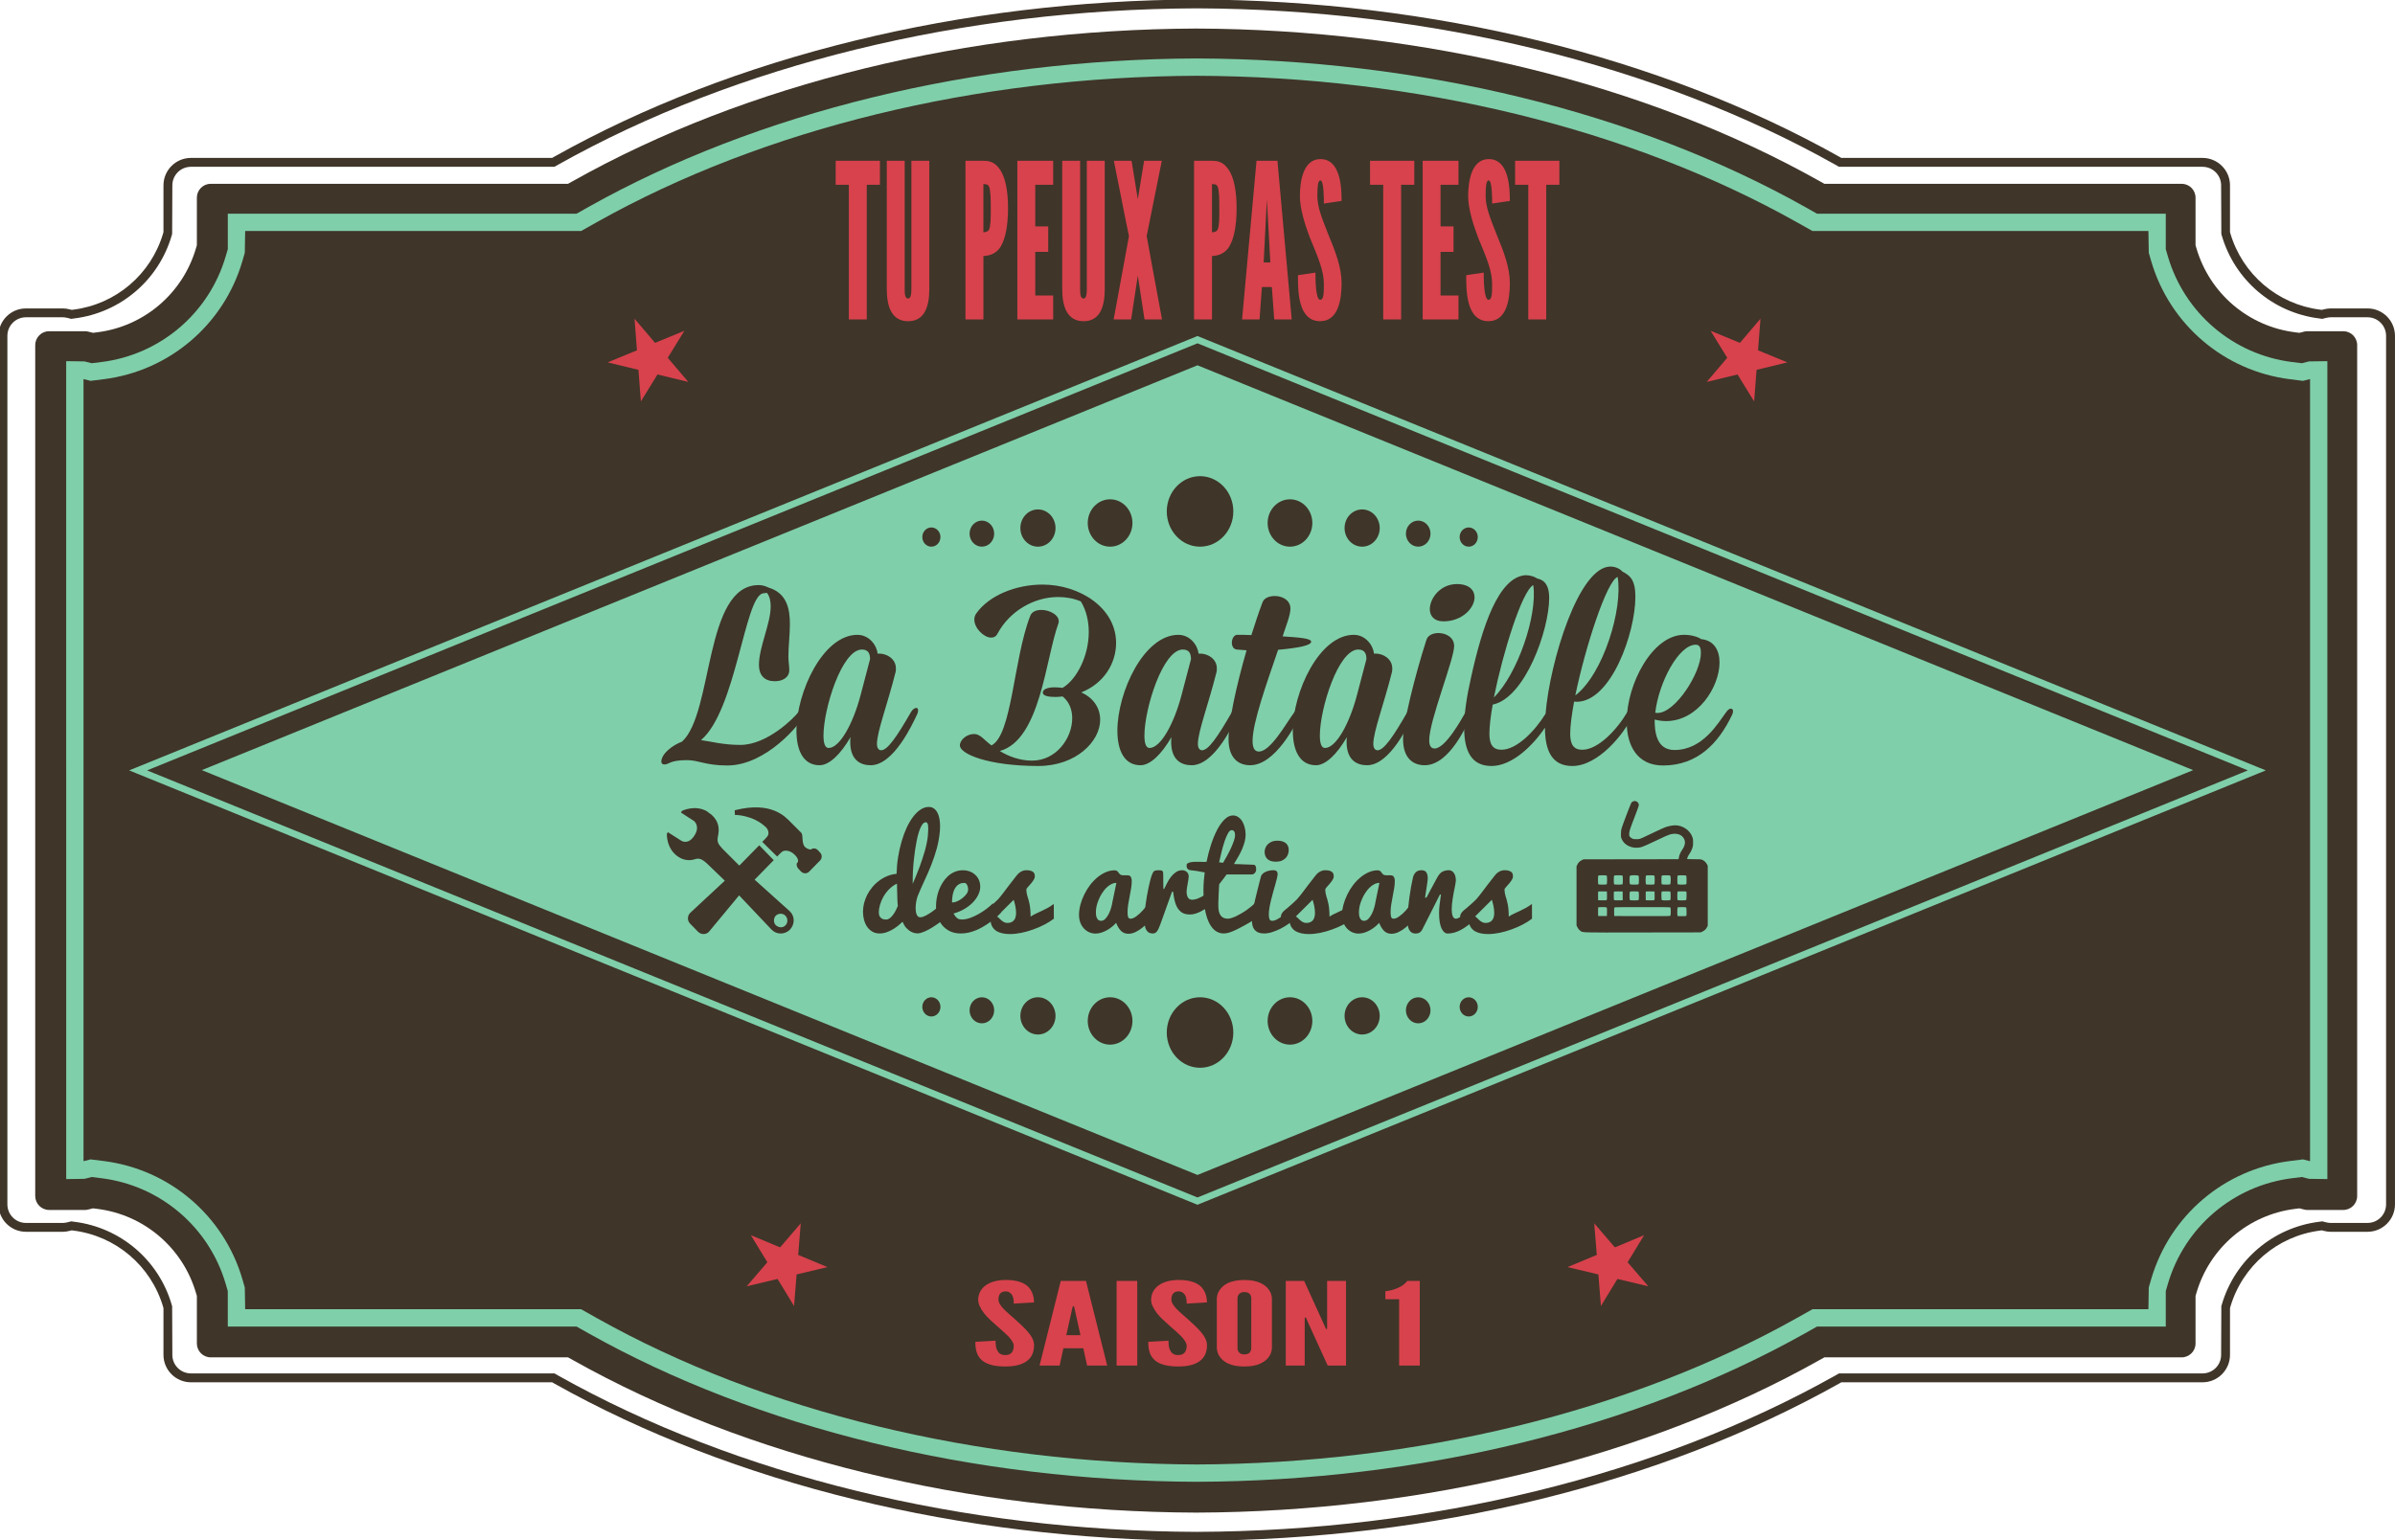 <?xml version="1.0" encoding="UTF-8" standalone="no"?>
<svg
   xmlns:dc="http://purl.org/dc/elements/1.1/"
   xmlns:cc="http://creativecommons.org/ns#"
   xmlns:rdf="http://www.w3.org/1999/02/22-rdf-syntax-ns#"
   xmlns:svg="http://www.w3.org/2000/svg"
   xmlns="http://www.w3.org/2000/svg"
   xmlns:xlink="http://www.w3.org/1999/xlink"
   width="125.21mm"
   height="80.548mm"
   viewBox="0 0 125.21 80.548"
   version="1.1"
   id="svg1465">
  <defs
     id="defs1459" />
  <g
     id="layer1"
     transform="translate(-1.08361e-6,-216.452)">
    <g
       transform="translate(-295.717,196.339)"
       id="g1259">
      <g
         transform="matrix(0.353,0,0,-0.353,418.226,37.434)"
         id="g1243"
         style="fill:#3f3529;fill-opacity:1">
        <path
           id="path1241"
           style="fill:#3f3529;fill-opacity:1;fill-rule:nonzero;stroke:none"
           d="M 0,0 H -5.401 C -5.528,0 -5.7,-0.034 -5.934,-0.094 l -0.579,-0.146 -0.613,0.079 c -6.927,0.857 -12.672,5.751 -14.633,12.458 l -0.13,0.437 v 7.055 c 0,1.124 -0.923,2.05 -2.057,2.05 h -52.911 l -0.732,0.408 c -25.751,14.46 -58.503,22.464 -92.302,22.592 -33.799,-0.128 -66.551,-8.132 -92.302,-22.592 l -0.732,-0.408 h -52.911 c -1.134,0 -2.057,-0.926 -2.057,-2.05 v -7.055 l -0.13,-0.437 c -1.961,-6.707 -7.706,-11.601 -14.634,-12.458 l -0.612,-0.079 -0.58,0.146 c -0.233,0.06 -0.405,0.094 -0.533,0.094 h -5.4 c -1.126,0 -2.05,-0.925 -2.05,-2.061 v -61.299 -3.461 -61.299 c 0,-1.136 0.924,-2.061 2.05,-2.061 h 5.4 c 0.128,0 0.3,0.034 0.533,0.094 l 0.58,0.146 0.612,-0.078 c 6.928,-0.858 12.673,-5.752 14.634,-12.459 l 0.13,-0.436 v -7.056 c 0,-1.124 0.923,-2.049 2.057,-2.049 h 52.911 l 0.732,-0.408 c 25.751,-14.46 58.503,-22.465 92.302,-22.592 33.799,0.127 66.551,8.132 92.302,22.592 l 0.732,0.408 h 52.911 c 1.134,0 2.057,0.925 2.057,2.049 v 7.056 l 0.13,0.436 c 1.961,6.707 7.706,11.601 14.633,12.459 l 0.613,0.078 0.579,-0.146 c 0.234,-0.06 0.406,-0.094 0.533,-0.094 H 0 c 1.126,0 2.049,0.925 2.049,2.061 v 61.299 3.461 61.299 C 2.049,-0.925 1.126,0 0,0" />
      </g>
      <g
         transform="matrix(0.353,0,0,-0.353,420.461,61.072)"
         id="g1247"
         style="fill:#3f3529;fill-opacity:1">
        <path
           id="path1245"
           style="fill:#3f3529;fill-opacity:1;fill-rule:nonzero;stroke:none"
           d="m 0,0 v -62.388 c 0,-1.524 -1.232,-2.753 -2.745,-2.753 h -5.512 c -0.183,0 -0.409,0.037 -0.701,0.106 l -0.479,0.128 -0.494,-0.066 c -6.817,-0.85 -12.463,-5.66 -14.393,-12.244 l -0.077,-0.271 -0.031,-7.202 c 0,-1.517 -1.231,-2.744 -2.754,-2.744 h -53.835 l -0.601,-0.342 c -26.372,-14.804 -59.916,-23.003 -94.522,-23.133 -34.607,0.13 -68.15,8.329 -94.523,23.133 l -0.6,0.342 h -53.836 c -1.522,0 -2.754,1.227 -2.754,2.744 l -0.031,7.202 -0.077,0.271 c -1.929,6.584 -7.576,11.394 -14.393,12.244 l -0.494,0.066 -0.479,-0.128 c -0.291,-0.069 -0.517,-0.106 -0.701,-0.106 h -5.512 c -1.513,0 -2.745,1.229 -2.745,2.753 V 0 3.886 66.274 c 0,1.524 1.232,2.752 2.745,2.752 h 5.512 c 0.184,0 0.41,-0.037 0.701,-0.106 l 0.479,-0.128 0.494,0.067 c 6.817,0.85 12.464,5.66 14.393,12.244 l 0.077,0.271 0.031,7.201 c 0,1.517 1.232,2.745 2.754,2.745 h 53.836 l 0.6,0.342 c 26.373,14.804 59.916,23.003 94.523,23.133 34.606,-0.13 68.15,-8.329 94.522,-23.133 l 0.601,-0.342 h 53.835 c 1.523,0 2.754,-1.228 2.754,-2.745 l 0.031,-7.201 0.077,-0.271 c 1.93,-6.584 7.576,-11.394 14.393,-12.244 l 0.494,-0.067 0.479,0.128 c 0.292,0.069 0.518,0.106 0.701,0.106 h 5.512 C -1.232,69.026 0,67.798 0,66.274 V 3.886 Z m -2.745,70.338 h -5.512 c -0.298,0 -0.628,-0.049 -1.025,-0.152 l -0.238,-0.061 -0.254,0.032 c -6.289,0.79 -11.511,5.232 -13.295,11.318 l -0.048,0.186 v 6.914 c 0,2.238 -1.824,4.062 -4.069,4.062 H -80.68 l -0.299,0.171 c -26.565,14.911 -60.334,23.167 -95.165,23.297 -34.832,-0.13 -68.6,-8.386 -95.166,-23.297 l -0.299,-0.171 h -53.494 c -2.245,0 -4.069,-1.824 -4.069,-4.062 v -6.914 l -0.048,-0.186 c -1.784,-6.086 -7.005,-10.528 -13.294,-11.318 l -0.254,-0.032 -0.238,0.061 c -0.398,0.103 -0.728,0.152 -1.026,0.152 h -5.512 c -2.235,0 -4.063,-1.818 -4.063,-4.064 V 4.265 -0.379 -62.388 c 0,-2.246 1.828,-4.064 4.063,-4.064 h 5.512 c 0.298,0 0.628,0.049 1.026,0.152 l 0.238,0.061 0.254,-0.032 c 6.289,-0.79 11.51,-5.232 13.294,-11.318 l 0.048,-0.187 v -6.914 c 0,-2.237 1.824,-4.061 4.069,-4.061 h 53.494 l 0.299,-0.171 c 26.566,-14.911 60.334,-23.167 95.166,-23.297 34.831,0.13 68.6,8.386 95.165,23.297 l 0.299,0.171 h 53.494 c 2.245,0 4.069,1.824 4.069,4.061 v 6.914 l 0.048,0.187 c 1.784,6.086 7.006,10.528 13.295,11.318 l 0.254,0.032 0.238,-0.061 c 0.397,-0.103 0.727,-0.152 1.025,-0.152 h 5.512 c 2.236,0 4.063,1.818 4.063,4.064 v 62.009 4.644 62.009 c 0,2.246 -1.827,4.064 -4.063,4.064" />
      </g>
      <g
         transform="matrix(0.353,0,0,-0.353,416.486,60.387)"
         id="g1251"
         style="fill:#7fcfaa;fill-opacity:1">
        <path
           id="path1249"
           style="fill:#7fcfaa;fill-opacity:1;fill-rule:nonzero;stroke:none"
           d="m 0,0 v -57.933 l -1.046,0.265 -1.938,-0.243 c -9.727,-1.221 -17.789,-8.084 -20.542,-17.487 l -0.359,-1.243 -0.055,-3.224 h -49.751 l -2.342,-1.318 c -24.713,-13.87 -56.235,-21.555 -88.843,-21.682 -32.609,0.127 -64.131,7.812 -88.844,21.682 l -2.341,1.318 h -49.751 l -0.055,3.224 -0.36,1.243 c -2.753,9.403 -10.814,16.266 -20.542,17.487 l -1.937,0.243 -1.046,-0.265 V 0 57.933 l 1.046,-0.265 1.937,0.243 c 9.728,1.221 17.789,8.084 20.542,17.487 l 0.36,1.243 0.055,3.224 h 49.751 l 2.341,1.318 c 24.713,13.87 56.235,21.555 88.844,21.682 32.608,-0.127 64.13,-7.812 88.843,-21.682 l 2.342,-1.318 h 49.751 l 0.055,-3.224 0.359,-1.243 c 2.753,-9.403 10.815,-16.266 20.542,-17.487 L -1.046,57.668 0,57.933 Z m -1.207,60.28 -1.456,0.179 c -8.71,1.088 -15.932,7.237 -18.395,15.661 l -0.31,1.056 v 5.254 h -51.651 l -1.755,0.993 c -25.091,14.083 -57.059,21.882 -90.102,22.009 -33.043,-0.127 -65.012,-7.926 -90.103,-22.009 l -1.755,-0.993 h -51.651 v -5.254 l -0.309,-1.056 c -2.463,-8.424 -9.685,-14.573 -18.395,-15.661 l -1.457,-0.179 -1.05,0.268 -2.722,0.039 V 0.586 -0.586 -60.587 l 2.722,0.039 1.05,0.268 1.457,-0.179 c 8.71,-1.088 15.932,-7.237 18.395,-15.661 l 0.309,-1.056 v -5.254 h 51.651 l 1.755,-0.993 c 25.091,-14.083 57.06,-21.882 90.103,-22.009 33.043,0.127 65.011,7.926 90.102,22.009 l 1.755,0.993 h 51.651 v 5.254 l 0.31,1.056 c 2.463,8.424 9.685,14.573 18.395,15.661 l 1.456,0.179 1.051,-0.268 2.721,-0.039 v 60.001 1.172 60.001 l -2.721,-0.039 z" />
      </g>
      <g
         id="g1255"
         transform="matrix(0.353,0,0,-0.353,358.321,37.876)">
        <path
           d="M 0,0 -156.893,-63.81 0,-127.62 156.893,-63.81 Z"
           style="fill:none;stroke:#7fcfaa;stroke-width:1;stroke-linecap:butt;stroke-linejoin:miter;stroke-miterlimit:10;stroke-dasharray:none;stroke-opacity:1"
           id="path1253" />
      </g>
      <path
         d="m 358.321,39.216 -52.054,21.171 52.054,21.171 52.054,-21.171 z"
         style="fill:#7fcfaa;fill-opacity:1;fill-rule:nonzero;stroke:none;stroke-width:0.353"
         id="path1257" />
    </g>
    <g
       transform="matrix(0.353,0,0,-0.353,91.706,237.446)"
       id="g1263"
       style="fill:#d8424c;fill-opacity:1">
      <path
         id="path1261"
         style="fill:#d8424c;fill-opacity:1;fill-rule:nonzero;stroke:none"
         d="M 0,0 -2.462,3.998 -7.025,2.892 -3.984,6.469 -6.446,10.467 -2.104,8.68 0.937,12.257 0.579,7.575 4.921,5.788 0.358,4.682 Z" />
    </g>
    <g
       transform="matrix(0.353,0,0,-0.353,86.171,283.719)"
       id="g1267"
       style="fill:#d8424c;fill-opacity:1">
      <path
         id="path1265"
         style="fill:#d8424c;fill-opacity:1;fill-rule:nonzero;stroke:none"
         d="m 0,0 -4.568,1.086 -2.444,-4.009 -0.379,4.68 -4.568,1.086 4.334,1.806 -0.379,4.68 3.057,-3.563 4.334,1.806 -2.444,-4.008 z" />
    </g>
    <g
       transform="matrix(0.353,0,0,-0.353,39.038,283.719)"
       id="g1271"
       style="fill:#d8424c;fill-opacity:1">
      <path
         id="path1269"
         style="fill:#d8424c;fill-opacity:1;fill-rule:nonzero;stroke:none"
         d="M 0,0 4.568,1.086 7.012,-2.923 7.391,1.757 11.959,2.843 7.625,4.649 8.004,9.329 4.947,5.766 0.613,7.572 3.057,3.564 Z" />
    </g>
    <g
       transform="matrix(0.353,0,0,-0.353,33.504,237.446)"
       id="g1275"
       style="fill:#d8424c;fill-opacity:1">
      <path
         id="path1273"
         style="fill:#d8424c;fill-opacity:1;fill-rule:nonzero;stroke:none"
         d="M 0,0 2.462,3.998 7.025,2.892 3.984,6.469 6.446,10.467 2.104,8.68 -0.937,12.257 -0.579,7.575 -4.921,5.788 -0.358,4.682 Z" />
    </g>
    <g
       transform="matrix(0.353,0,0,-0.374,-149.062,331.342)"
       id="g1353"
       style="fill:#3f3529;fill-opacity:1">
      <g
         transform="translate(0,1.5)"
         id="g1313"
         style="fill:#3f3529;fill-opacity:1">
        <g
           transform="translate(604.928,234.182)"
           id="g1279"
           style="fill:#3f3529;fill-opacity:1">
          <path
             id="path1277"
             style="fill:#3f3529;fill-opacity:1;fill-rule:nonzero;stroke:none"
             d="m 0,0 c 0,-2.721 -2.206,-4.928 -4.928,-4.928 -2.721,0 -4.927,2.207 -4.927,4.928 0,2.721 2.206,4.928 4.927,4.928 C -2.206,4.928 0,2.721 0,0" />
        </g>
        <g
           transform="translate(616.631,232.565)"
           id="g1283"
           style="fill:#3f3529;fill-opacity:1">
          <path
             id="path1281"
             style="fill:#3f3529;fill-opacity:1;fill-rule:nonzero;stroke:none"
             d="m 0,0 c 0,-1.828 -1.482,-3.311 -3.311,-3.311 -1.828,0 -3.31,1.483 -3.31,3.311 0,1.828 1.482,3.311 3.31,3.311 C -1.482,3.311 0,1.828 0,0" />
        </g>
        <g
           transform="translate(626.61,231.857)"
           id="g1287"
           style="fill:#3f3529;fill-opacity:1">
          <path
             id="path1285"
             style="fill:#3f3529;fill-opacity:1;fill-rule:nonzero;stroke:none"
             d="m 0,0 c 0,-1.437 -1.165,-2.603 -2.603,-2.603 -1.437,0 -2.602,1.166 -2.602,2.603 0,1.437 1.165,2.603 2.602,2.603 C -1.165,2.603 0,1.437 0,0" />
        </g>
        <g
           transform="translate(634.132,231.076)"
           id="g1291"
           style="fill:#3f3529;fill-opacity:1">
          <path
             id="path1289"
             style="fill:#3f3529;fill-opacity:1;fill-rule:nonzero;stroke:none"
             d="m 0,0 c 0,-1.006 -0.816,-1.821 -1.821,-1.821 -1.006,0 -1.822,0.815 -1.822,1.821 0,1.006 0.816,1.821 1.822,1.821 C -0.816,1.821 0,1.006 0,0" />
        </g>
        <g
           transform="translate(641.132,230.597)"
           id="g1295"
           style="fill:#3f3529;fill-opacity:1">
          <path
             id="path1293"
             style="fill:#3f3529;fill-opacity:1;fill-rule:nonzero;stroke:none"
             d="m 0,0 c 0,-0.741 -0.601,-1.343 -1.343,-1.343 -0.741,0 -1.342,0.602 -1.342,1.343 0,0.741 0.601,1.343 1.342,1.343 C -0.601,1.343 0,0.741 0,0" />
        </g>
        <g
           transform="translate(583.369,232.565)"
           id="g1299"
           style="fill:#3f3529;fill-opacity:1">
          <path
             id="path1297"
             style="fill:#3f3529;fill-opacity:1;fill-rule:nonzero;stroke:none"
             d="m 0,0 c 0,-1.828 1.482,-3.311 3.311,-3.311 1.828,0 3.31,1.483 3.31,3.311 0,1.828 -1.482,3.311 -3.31,3.311 C 1.482,3.311 0,1.828 0,0" />
        </g>
        <g
           transform="translate(573.39,231.857)"
           id="g1303"
           style="fill:#3f3529;fill-opacity:1">
          <path
             id="path1301"
             style="fill:#3f3529;fill-opacity:1;fill-rule:nonzero;stroke:none"
             d="M 0,0 C 0,-1.437 1.165,-2.603 2.603,-2.603 4.04,-2.603 5.205,-1.437 5.205,0 5.205,1.437 4.04,2.603 2.603,2.603 1.165,2.603 0,1.437 0,0" />
        </g>
        <g
           transform="translate(565.868,231.076)"
           id="g1307"
           style="fill:#3f3529;fill-opacity:1">
          <path
             id="path1305"
             style="fill:#3f3529;fill-opacity:1;fill-rule:nonzero;stroke:none"
             d="m 0,0 c 0,-1.006 0.815,-1.821 1.821,-1.821 1.006,0 1.822,0.815 1.822,1.821 0,1.006 -0.816,1.821 -1.822,1.821 C 0.815,1.821 0,1.006 0,0" />
        </g>
        <g
           transform="translate(558.868,230.597)"
           id="g1311"
           style="fill:#3f3529;fill-opacity:1">
          <path
             id="path1309"
             style="fill:#3f3529;fill-opacity:1;fill-rule:nonzero;stroke:none"
             d="m 0,0 c 0,-0.741 0.601,-1.343 1.343,-1.343 0.741,0 1.342,0.602 1.342,1.343 0,0.741 -0.601,1.343 -1.342,1.343 C 0.601,1.343 0,0.741 0,0" />
        </g>
      </g>
      <g
         transform="translate(0,-3)"
         id="g1351"
         style="fill:#3f3529;fill-opacity:1">
        <g
           transform="translate(595.072,165.818)"
           id="g1317"
           style="fill:#3f3529;fill-opacity:1">
          <path
             id="path1315"
             style="fill:#3f3529;fill-opacity:1;fill-rule:nonzero;stroke:none"
             d="M 0,0 C 0,2.721 2.206,4.928 4.928,4.928 7.649,4.928 9.855,2.721 9.855,0 9.855,-2.721 7.649,-4.928 4.928,-4.928 2.206,-4.928 0,-2.721 0,0" />
        </g>
        <g
           transform="translate(583.369,167.435)"
           id="g1321"
           style="fill:#3f3529;fill-opacity:1">
          <path
             id="path1319"
             style="fill:#3f3529;fill-opacity:1;fill-rule:nonzero;stroke:none"
             d="m 0,0 c 0,1.828 1.482,3.311 3.311,3.311 1.828,0 3.31,-1.483 3.31,-3.311 0,-1.828 -1.482,-3.311 -3.31,-3.311 C 1.482,-3.311 0,-1.828 0,0" />
        </g>
        <g
           transform="translate(573.39,168.143)"
           id="g1325"
           style="fill:#3f3529;fill-opacity:1">
          <path
             id="path1323"
             style="fill:#3f3529;fill-opacity:1;fill-rule:nonzero;stroke:none"
             d="M 0,0 C 0,1.437 1.165,2.603 2.603,2.603 4.04,2.603 5.205,1.437 5.205,0 5.205,-1.437 4.04,-2.603 2.603,-2.603 1.165,-2.603 0,-1.437 0,0" />
        </g>
        <g
           transform="translate(565.868,168.924)"
           id="g1329"
           style="fill:#3f3529;fill-opacity:1">
          <path
             id="path1327"
             style="fill:#3f3529;fill-opacity:1;fill-rule:nonzero;stroke:none"
             d="M 0,0 C 0,1.006 0.815,1.821 1.821,1.821 2.827,1.821 3.643,1.006 3.643,0 3.643,-1.006 2.827,-1.821 1.821,-1.821 0.815,-1.821 0,-1.006 0,0" />
        </g>
        <g
           transform="translate(558.868,169.403)"
           id="g1333"
           style="fill:#3f3529;fill-opacity:1">
          <path
             id="path1331"
             style="fill:#3f3529;fill-opacity:1;fill-rule:nonzero;stroke:none"
             d="M 0,0 C 0,0.741 0.601,1.343 1.343,1.343 2.084,1.343 2.685,0.741 2.685,0 2.685,-0.741 2.084,-1.343 1.343,-1.343 0.601,-1.343 0,-0.741 0,0" />
        </g>
        <g
           transform="translate(616.631,167.435)"
           id="g1337"
           style="fill:#3f3529;fill-opacity:1">
          <path
             id="path1335"
             style="fill:#3f3529;fill-opacity:1;fill-rule:nonzero;stroke:none"
             d="m 0,0 c 0,1.828 -1.482,3.311 -3.311,3.311 -1.828,0 -3.31,-1.483 -3.31,-3.311 0,-1.828 1.482,-3.311 3.31,-3.311 C -1.482,-3.311 0,-1.828 0,0" />
        </g>
        <g
           transform="translate(626.61,168.143)"
           id="g1341"
           style="fill:#3f3529;fill-opacity:1">
          <path
             id="path1339"
             style="fill:#3f3529;fill-opacity:1;fill-rule:nonzero;stroke:none"
             d="M 0,0 C 0,1.437 -1.165,2.603 -2.603,2.603 -4.04,2.603 -5.205,1.437 -5.205,0 c 0,-1.437 1.165,-2.603 2.602,-2.603 C -1.165,-2.603 0,-1.437 0,0" />
        </g>
        <g
           transform="translate(634.132,168.924)"
           id="g1345"
           style="fill:#3f3529;fill-opacity:1">
          <path
             id="path1343"
             style="fill:#3f3529;fill-opacity:1;fill-rule:nonzero;stroke:none"
             d="m 0,0 c 0,1.006 -0.816,1.821 -1.821,1.821 -1.006,0 -1.822,-0.815 -1.822,-1.821 0,-1.006 0.816,-1.821 1.822,-1.821 C -0.816,-1.821 0,-1.006 0,0" />
        </g>
        <g
           transform="translate(641.132,169.403)"
           id="g1349"
           style="fill:#3f3529;fill-opacity:1">
          <path
             id="path1347"
             style="fill:#3f3529;fill-opacity:1;fill-rule:nonzero;stroke:none"
             d="m 0,0 c 0,0.741 -0.601,1.343 -1.343,1.343 -0.741,0 -1.342,-0.602 -1.342,-1.343 0,-0.741 0.601,-1.343 1.342,-1.343 C -0.601,-1.343 0,-0.741 0,0" />
        </g>
      </g>
    </g>
    <g
       transform="matrix(1.13,0,0,0.974,-48.443,147.823)"
       id="g1361">
      <g
         id="g1359">
        <g
           id="text1357"
           style="font-variant:normal;font-weight:normal;font-stretch:normal;font-size:13.76px;font-family:Ultra;-inkscape-font-specification:Ultra;writing-mode:lr-tb;fill:#3f3529;fill-opacity:1;fill-rule:nonzero;stroke:none;stroke-width:0.43"
           transform="scale(1.01,0.99)"
           aria-label="La Bataille">
          <path
             id="path886"
             style="font-style:normal;font-variant:normal;font-weight:normal;font-stretch:normal;font-family:'Mission Script';-inkscape-font-specification:'Mission Script';fill:#3f3529;fill-opacity:1;stroke-width:0.43"
             d="m 77.761,103.083 c -0.069,0 -0.275,-0.179 -0.564,-0.179 -2.504,0 -2.064,6.935 -3.509,8.49 -0.44,0.193 -0.949,0.66 -0.949,1.087 0,0.096 0.055,0.151 0.138,0.151 0.234,0 0.22,-0.234 1.046,-0.234 0.523,0 0.839,0.289 1.844,0.289 1.775,0 3.357,-2.27 3.523,-2.752 0.028,-0.083 0.041,-0.138 0.041,-0.193 0,-0.083 -0.041,-0.124 -0.096,-0.124 -0.055,0 -0.151,0.069 -0.22,0.179 -0.179,0.289 -1.417,1.775 -2.656,1.775 -0.771,0 -1.321,-0.179 -1.803,-0.261 1.596,-1.596 1.995,-7.706 2.821,-7.953 0.11,-0.028 0.151,-0.028 0.206,-0.028 0.124,0.206 0.165,0.454 0.165,0.729 0,0.936 -0.537,2.215 -0.537,3.165 0,0.605 0.275,0.894 0.729,0.894 0.344,0 0.66,-0.193 0.66,-0.605 0,-0.22 -0.041,-0.468 -0.041,-0.729 0,-0.564 0.069,-1.183 0.069,-1.761 0,-0.853 -0.151,-1.61 -0.867,-1.94 z" />
          <path
             id="path888"
             style="font-style:normal;font-variant:normal;font-weight:normal;font-stretch:normal;font-family:'Mission Script';-inkscape-font-specification:'Mission Script';fill:#3f3529;fill-opacity:1;stroke-width:0.43"
             d="m 83.47,107.624 c 0.014,-0.069 0.014,-0.138 0.014,-0.206 0,-0.509 -0.413,-0.798 -0.757,-0.798 h -0.083 c -0.028,-0.427 -0.372,-1.018 -0.922,-1.018 -1.582,0 -2.793,3.11 -2.793,5.201 0,1.073 0.316,1.871 1.06,1.871 0.44,0 0.963,-0.592 1.417,-1.527 -0.014,0.096 -0.014,0.193 -0.014,0.261 0,1.032 0.509,1.266 0.936,1.266 1.06,0 1.926,-2.257 2.119,-2.738 0.041,-0.096 0.055,-0.179 0.055,-0.234 0,-0.096 -0.041,-0.138 -0.083,-0.138 -0.069,0 -0.179,0.083 -0.248,0.234 -0.647,1.335 -1.073,2.064 -1.362,2.064 -0.124,0 -0.193,-0.138 -0.193,-0.344 0,-0.66 0.482,-2.147 0.853,-3.894 z m -3.069,4.114 c -0.165,0 -0.234,-0.261 -0.234,-0.674 0,-1.445 0.839,-4.665 1.761,-4.665 0.33,0 0.372,0.289 0.372,0.523 l -0.44,1.981 c -0.344,1.527 -0.949,2.835 -1.459,2.835 z" />
          <path
             id="path890"
             style="font-style:normal;font-variant:normal;font-weight:normal;font-stretch:normal;font-family:'Mission Script';-inkscape-font-specification:'Mission Script';fill:#3f3529;fill-opacity:1;stroke-width:0.43"
             d="m 88.135,105.546 c 0.564,-1.252 1.693,-1.995 2.78,-1.995 0.344,0 0.702,0.069 1.032,0.234 l 0.014,0.014 c 0.248,0.482 0.358,1.073 0.358,1.651 0,1.252 -0.523,2.546 -1.197,3.027 -0.124,-0.014 -0.234,-0.028 -0.372,-0.028 -0.275,0 -0.537,0.083 -0.537,0.289 0,0.179 0.275,0.234 0.578,0.234 0.11,0 0.22,-0.014 0.33,-0.028 0.303,0.289 0.44,0.716 0.44,1.183 0,1.06 -0.716,2.298 -1.844,2.298 -0.55,0 -1.087,-0.234 -1.472,-0.523 1.858,-0.605 2.092,-4.995 2.683,-6.921 0.014,-0.041 0.014,-0.083 0.014,-0.124 0,-0.344 -0.427,-0.605 -0.798,-0.605 -0.234,0 -0.44,0.096 -0.509,0.33 -0.771,2.353 -0.826,6.454 -1.775,7.018 -0.358,-0.316 -0.509,-0.619 -0.798,-0.619 -0.33,0 -0.647,0.316 -0.647,0.619 0,0.468 1.307,1.115 3.591,1.115 1.734,0 2.835,-1.335 2.835,-2.504 0,-0.605 -0.275,-1.17 -0.867,-1.486 1.032,-0.482 1.596,-1.569 1.596,-2.683 0,-1.913 -1.679,-3.165 -3.371,-3.165 -1.225,0 -2.449,0.592 -3.027,1.555 -0.069,0.11 -0.096,0.22 -0.096,0.344 0,0.468 0.44,0.977 0.771,0.977 0.124,0 0.22,-0.055 0.289,-0.206 z" />
          <path
             id="path892"
             style="font-style:normal;font-variant:normal;font-weight:normal;font-stretch:normal;font-family:'Mission Script';-inkscape-font-specification:'Mission Script';fill:#3f3529;fill-opacity:1;stroke-width:0.43"
             d="m 98.171,107.624 c 0.014,-0.069 0.014,-0.138 0.014,-0.206 0,-0.509 -0.413,-0.798 -0.757,-0.798 h -0.083 c -0.028,-0.427 -0.372,-1.018 -0.922,-1.018 -1.582,0 -2.793,3.11 -2.793,5.201 0,1.073 0.316,1.871 1.06,1.871 0.44,0 0.963,-0.592 1.417,-1.527 -0.014,0.096 -0.014,0.193 -0.014,0.261 0,1.032 0.509,1.266 0.936,1.266 1.06,0 1.926,-2.257 2.119,-2.738 0.041,-0.096 0.055,-0.179 0.055,-0.234 0,-0.096 -0.041,-0.138 -0.083,-0.138 -0.069,0 -0.179,0.083 -0.248,0.234 -0.647,1.335 -1.073,2.064 -1.362,2.064 -0.124,0 -0.193,-0.138 -0.193,-0.344 0,-0.66 0.482,-2.147 0.853,-3.894 z m -3.069,4.114 c -0.165,0 -0.234,-0.261 -0.234,-0.674 0,-1.445 0.839,-4.665 1.761,-4.665 0.33,0 0.372,0.289 0.372,0.523 l -0.44,1.981 c -0.344,1.527 -0.949,2.835 -1.459,2.835 z" />
          <path
             id="path894"
             style="font-style:normal;font-variant:normal;font-weight:normal;font-stretch:normal;font-family:'Mission Script';-inkscape-font-specification:'Mission Script';fill:#3f3529;fill-opacity:1;stroke-width:0.43"
             d="m 99.121,105.601 c -0.151,0 -0.248,0.22 -0.248,0.427 0,0.179 0.069,0.358 0.234,0.372 l 0.44,0.041 c -0.482,1.968 -0.826,3.908 -0.826,4.816 0,1.032 0.454,1.417 0.991,1.417 1.156,0 2.105,-2.257 2.298,-2.738 0.041,-0.096 0.055,-0.179 0.055,-0.234 0,-0.096 -0.041,-0.151 -0.096,-0.151 -0.069,0 -0.138,0.083 -0.234,0.248 -0.385,0.619 -1.087,2.133 -1.624,2.133 -0.206,0 -0.289,-0.22 -0.289,-0.578 0,-0.991 0.647,-3.124 1.17,-4.94 1.004,-0.11 1.514,-0.248 1.514,-0.44 0,-0.193 -0.633,-0.234 -1.307,-0.289 0.151,-0.55 0.358,-1.156 0.358,-1.5 0,-0.468 -0.372,-0.688 -0.716,-0.688 -0.261,0 -0.495,0.11 -0.564,0.344 -0.179,0.564 -0.344,1.156 -0.509,1.775 -0.22,-0.014 -0.44,-0.014 -0.647,-0.014 z" />
          <path
             id="path896"
             style="font-style:normal;font-variant:normal;font-weight:normal;font-stretch:normal;font-family:'Mission Script';-inkscape-font-specification:'Mission Script';fill:#3f3529;fill-opacity:1;stroke-width:0.43"
             d="m 106.207,107.624 c 0.014,-0.069 0.014,-0.138 0.014,-0.206 0,-0.509 -0.413,-0.798 -0.757,-0.798 h -0.083 c -0.028,-0.427 -0.372,-1.018 -0.922,-1.018 -1.582,0 -2.793,3.11 -2.793,5.201 0,1.073 0.316,1.871 1.06,1.871 0.44,0 0.963,-0.592 1.417,-1.527 -0.014,0.096 -0.014,0.193 -0.014,0.261 0,1.032 0.509,1.266 0.936,1.266 1.06,0 1.926,-2.257 2.119,-2.738 0.041,-0.096 0.055,-0.179 0.055,-0.234 0,-0.096 -0.041,-0.138 -0.083,-0.138 -0.069,0 -0.179,0.083 -0.248,0.234 -0.647,1.335 -1.073,2.064 -1.362,2.064 -0.124,0 -0.193,-0.138 -0.193,-0.344 0,-0.66 0.482,-2.147 0.853,-3.894 z m -3.069,4.114 c -0.165,0 -0.234,-0.261 -0.234,-0.674 0,-1.445 0.839,-4.665 1.761,-4.665 0.33,0 0.372,0.289 0.372,0.523 l -0.44,1.981 c -0.344,1.527 -0.949,2.835 -1.459,2.835 z" />
          <path
             id="path898"
             style="font-style:normal;font-variant:normal;font-weight:normal;font-stretch:normal;font-family:'Mission Script';-inkscape-font-specification:'Mission Script';fill:#3f3529;fill-opacity:1;stroke-width:0.43"
             d="m 108.56,104.872 c 0.867,0 1.431,-0.729 1.431,-1.307 0,-0.385 -0.248,-0.716 -0.812,-0.716 -0.757,0 -1.238,0.771 -1.238,1.362 0,0.358 0.193,0.66 0.619,0.66 z m 0.495,1.335 c 0,-0.468 -0.372,-0.702 -0.716,-0.702 -0.261,0 -0.482,0.124 -0.55,0.358 -0.55,2.023 -1.073,4.568 -1.073,5.394 0,1.032 0.454,1.417 0.991,1.417 1.156,0 1.954,-2.257 2.147,-2.738 0.041,-0.096 0.055,-0.165 0.055,-0.234 0,-0.083 -0.041,-0.138 -0.096,-0.138 -0.069,0 -0.151,0.083 -0.234,0.234 -0.151,0.303 -0.908,1.968 -1.417,1.968 -0.179,0 -0.248,-0.165 -0.248,-0.454 0,-1.06 1.142,-4.376 1.142,-5.105 z" />
          <path
             id="path900"
             style="font-style:normal;font-variant:normal;font-weight:normal;font-stretch:normal;font-family:'Mission Script';-inkscape-font-specification:'Mission Script';fill:#3f3529;fill-opacity:1;stroke-width:0.43"
             d="m 116.216,101.899 c -1.459,0 -2.78,5.188 -2.972,7.981 -0.495,0.949 -1.321,1.954 -2.023,1.954 -0.385,0 -0.55,-0.275 -0.55,-0.867 0,-0.385 0.055,-0.949 0.151,-1.582 1.486,-0.358 2.587,-4.059 2.587,-5.779 0,-0.867 -0.344,-1.004 -0.55,-1.06 -0.138,-0.11 -0.33,-0.179 -0.537,-0.179 -1.238,0.11 -1.981,2.793 -2.491,5.545 -0.193,0.991 -0.316,1.94 -0.316,2.725 0,1.238 0.316,2.078 1.252,2.078 0.936,0 1.885,-1.087 2.449,-2.078 0,1.238 0.316,2.078 1.252,2.078 1.183,0 2.367,-1.72 2.793,-2.78 0.028,-0.083 0.041,-0.138 0.041,-0.193 0,-0.096 -0.041,-0.151 -0.096,-0.151 -0.069,0 -0.151,0.055 -0.22,0.206 -0.482,0.963 -1.335,2.037 -2.064,2.037 -0.385,0 -0.55,-0.275 -0.55,-0.867 0,-0.413 0.069,-1.032 0.179,-1.748 0.041,0 0.069,0.014 0.11,0.014 1.582,0 2.697,-3.729 2.697,-5.697 0,-0.922 -0.248,-1.156 -0.592,-1.362 -0.096,-0.138 -0.303,-0.275 -0.55,-0.275 z m 0.33,0.564 c 0.248,1.734 -0.66,5.27 -1.94,6.426 0.454,-2.614 1.445,-6.233 1.94,-6.426 z m -3.867,0.44 c 0.206,1.651 -0.729,4.844 -1.803,6.096 0.413,-2.436 1.28,-5.752 1.803,-6.096 z" />
          <path
             id="path902"
             style="font-style:normal;font-variant:normal;font-weight:normal;font-stretch:normal;font-family:'Mission Script';-inkscape-font-specification:'Mission Script';fill:#3f3529;fill-opacity:1;stroke-width:0.43"
             d="m 120.372,105.835 c -0.165,-0.138 -0.482,-0.234 -0.784,-0.234 -1.445,0 -2.628,2.656 -2.628,4.706 0,1.307 0.482,2.381 1.665,2.381 1.582,0 2.546,-1.211 3.165,-2.752 0.028,-0.069 0.041,-0.138 0.041,-0.193 0,-0.083 -0.041,-0.138 -0.096,-0.138 -0.069,0 -0.138,0.055 -0.22,0.193 -0.358,0.564 -1.06,2.05 -2.367,2.05 -0.853,0 -0.908,-1.046 -0.908,-1.651 0.179,0.055 0.358,0.083 0.523,0.083 1.459,0 2.449,-1.858 2.449,-3.179 0,-0.674 -0.261,-1.197 -0.839,-1.266 z m -2.105,3.99 c 0.165,-1.651 1.073,-3.688 1.858,-3.688 0.206,0 0.234,0.234 0.234,0.454 0,1.073 -1.17,3.247 -1.981,3.247 -0.041,0 -0.069,0 -0.11,-0.014 z" />
        </g>
      </g>
    </g>
    <path
       transform="translate(-35.675,147.552)"
       d="m 104.684,77.219 c -0.903,0.023 -1.051,1.219 -1.051,1.941 0,0.643 0.259,1.467 0.508,2.133 0.485,1.163 0.746,1.784 0.746,2.484 0,0.531 -0.024,0.801 -0.193,0.801 -0.248,0 -0.248,-1.162 -0.248,-1.422 l -0.914,0.135 c 0,0.756 -0.023,2.406 1.162,2.406 0.971,0 1.119,-1.186 1.119,-1.977 0,-0.835 -0.306,-1.625 -0.713,-2.607 -0.327,-0.824 -0.553,-1.411 -0.553,-1.953 0,-0.485 0.023,-0.824 0.158,-0.824 0.181,0 0.182,0.915 0.182,1.209 l 0.926,-0.137 c 0,-0.689 -0.045,-2.212 -1.129,-2.189 z m 8.797,0 c -0.903,0.023 -1.051,1.219 -1.051,1.941 0,0.643 0.259,1.467 0.508,2.133 0.485,1.163 0.746,1.784 0.746,2.484 0,0.531 -0.022,0.801 -0.191,0.801 -0.248,0 -0.25,-1.162 -0.25,-1.422 l -0.914,0.135 c 0,0.756 -0.021,2.406 1.164,2.406 0.971,0 1.117,-1.186 1.117,-1.977 0,-0.835 -0.305,-1.625 -0.711,-2.607 -0.327,-0.824 -0.555,-1.411 -0.555,-1.953 0,-0.485 0.023,-0.824 0.158,-0.824 0.181,0 0.182,0.915 0.182,1.209 l 0.926,-0.137 c 0,-0.689 -0.045,-2.212 -1.129,-2.189 z m -34.117,0.09 V 78.562 h 0.689 v 7.043 h 0.936 V 78.562 h 0.689 v -1.254 z m 2.672,0 v 6.705 c 0,0.847 0.214,1.684 1.117,1.684 0.847,0 1.107,-0.747 1.107,-1.684 v -6.705 h -0.938 v 6.705 c 0,0.271 -0.034,0.498 -0.17,0.498 -0.147,0 -0.18,-0.182 -0.18,-0.498 v -6.705 z m 4.113,0 v 8.297 h 0.938 v -3.318 c 0.339,-0.011 0.678,-0.136 0.893,-0.475 0.248,-0.395 0.395,-1.083 0.395,-2.02 0,-0.937 -0.146,-1.593 -0.395,-1.988 -0.248,-0.384 -0.508,-0.496 -0.881,-0.496 z m 2.713,0 v 8.297 h 1.873 v -1.252 h -0.936 v -2.281 h 0.678 V 80.74 H 89.799 V 78.562 h 0.936 v -1.254 z m 2.346,0 v 6.705 c 0,0.847 0.216,1.684 1.119,1.684 0.847,0 1.105,-0.747 1.105,-1.684 v -6.705 h -0.938 v 6.705 c 0,0.271 -0.033,0.498 -0.168,0.498 -0.147,0 -0.182,-0.182 -0.182,-0.498 v -6.705 z m 2.699,0 0.395,1.977 c 0.113,0.621 0.27,1.342 0.395,1.963 l -0.801,4.357 h 0.914 l 0.35,-2.291 0.35,2.291 h 0.916 l -0.543,-2.934 c -0.09,-0.474 -0.169,-0.961 -0.26,-1.424 l 0.791,-3.939 h -0.926 c -0.102,0.666 -0.227,1.344 -0.328,2.01 l -0.326,-2.01 z m 4.193,0 v 8.297 h 0.938 v -3.318 c 0.339,-0.011 0.676,-0.136 0.891,-0.475 0.248,-0.395 0.396,-1.083 0.396,-2.02 0,-0.937 -0.148,-1.593 -0.396,-1.988 -0.248,-0.384 -0.506,-0.496 -0.879,-0.496 z m 3.266,0 -0.756,8.297 h 0.914 l 0.123,-1.693 h 0.52 l 0.125,1.693 h 0.914 l -0.746,-8.297 z m 5.934,0 V 78.562 h 0.689 v 7.043 h 0.936 V 78.562 h 0.689 v -1.254 z m 2.752,0 v 8.297 h 1.873 v -1.252 h -0.938 v -2.281 h 0.678 v -1.332 h -0.678 V 78.562 h 0.938 v -1.254 z m 4.832,0 V 78.562 h 0.689 v 7.043 h 0.938 V 78.562 h 0.688 v -1.254 z m -27.797,1.219 c 0.102,0 0.237,8.22e-4 0.293,0.125 0.09,0.203 0.092,0.723 0.092,1.186 0,0.463 -0.002,0.892 -0.092,1.072 -0.056,0.113 -0.203,0.135 -0.293,0.135 z m 11.951,0 c 0.102,0 0.237,8.22e-4 0.293,0.125 0.09,0.203 0.09,0.723 0.09,1.186 0,0.463 4.67e-4,0.892 -0.09,1.072 -0.056,0.113 -0.203,0.135 -0.293,0.135 z m 2.869,0.803 0.182,3.295 h -0.35 z"
       id="path1363"
       style="font-style:normal;font-variant:normal;font-weight:normal;font-stretch:normal;font-size:3.528px;line-height:125%;font-family:FontAwesome;-inkscape-font-specification:FontAwesome;letter-spacing:0px;word-spacing:0px;fill:#d8424c;fill-opacity:1;stroke:none;stroke-width:0.265px;stroke-linecap:butt;stroke-linejoin:miter;stroke-opacity:1"
       xlink:href="#text6124" />
    <g
       id="text1367"
       style="font-style:normal;font-variant:normal;font-weight:normal;font-stretch:normal;font-size:7.761px;line-height:125%;font-family:'League Gothic';-inkscape-font-specification:'League Gothic';letter-spacing:0px;word-spacing:0px;fill:#d8424c;fill-opacity:1;stroke:none;stroke-width:0.341px;stroke-linecap:butt;stroke-linejoin:miter;stroke-opacity:1"
       transform="scale(1.288,0.776)"
       aria-label="SAISON 1">
      <path
         id="path905"
         style="font-style:normal;font-variant:normal;font-weight:normal;font-stretch:normal;font-size:7.761px;font-family:'League Gothic';-inkscape-font-specification:'League Gothic';fill:#d8424c;fill-opacity:1;stroke-width:0.341px"
         d="m 41.149,366.784 c 0,-0.186 -0.008,-0.396 -0.062,-0.559 -0.054,-0.155 -0.14,-0.264 -0.272,-0.264 -0.217,0.008 -0.287,0.233 -0.287,0.567 0,0.194 0.085,0.396 0.21,0.613 0.124,0.217 0.287,0.442 0.45,0.683 0.194,0.287 0.388,0.582 0.536,0.869 0.147,0.287 0.248,0.582 0.248,0.893 0,0.38 -0.062,0.737 -0.241,1.001 -0.179,0.264 -0.466,0.435 -0.924,0.435 -0.536,0 -0.838,-0.202 -1.009,-0.512 -0.171,-0.31 -0.21,-0.722 -0.21,-1.149 l 0.823,-0.078 c 0,0.241 0.008,0.481 0.07,0.66 0.054,0.186 0.147,0.31 0.326,0.31 0.248,0 0.341,-0.264 0.341,-0.629 0,-0.186 -0.093,-0.404 -0.217,-0.629 -0.07,-0.109 -0.14,-0.225 -0.217,-0.341 -0.163,-0.233 -0.341,-0.497 -0.528,-0.784 -0.186,-0.287 -0.326,-0.582 -0.411,-0.885 -0.047,-0.147 -0.07,-0.303 -0.07,-0.458 0,-0.31 0.07,-0.644 0.248,-0.9 0.179,-0.248 0.45,-0.427 0.846,-0.435 0.504,-0.008 0.799,0.202 0.962,0.504 0.163,0.31 0.21,0.691 0.21,1.009 z" />
      <path
         id="path907"
         style="font-style:normal;font-variant:normal;font-weight:normal;font-stretch:normal;font-size:7.761px;font-family:'League Gothic';-inkscape-font-specification:'League Gothic';fill:#d8424c;fill-opacity:1;stroke-width:0.341px"
         d="m 42.195,370.96 0.861,-5.704 h 1.024 l 0.861,5.704 h -0.815 l -0.155,-1.164 h -0.807 l -0.155,1.164 z m 1.42,-3.85 -0.023,-0.147 h -0.047 l -0.023,0.147 -0.241,1.801 h 0.574 z" />
      <path
         id="path909"
         style="font-style:normal;font-variant:normal;font-weight:normal;font-stretch:normal;font-size:7.761px;font-family:'League Gothic';-inkscape-font-specification:'League Gothic';fill:#d8424c;fill-opacity:1;stroke-width:0.341px"
         d="m 45.323,365.255 h 0.838 v 5.704 h -0.838 z" />
      <path
         id="path911"
         style="font-style:normal;font-variant:normal;font-weight:normal;font-stretch:normal;font-size:7.761px;font-family:'League Gothic';-inkscape-font-specification:'League Gothic';fill:#d8424c;fill-opacity:1;stroke-width:0.341px"
         d="m 48.168,366.784 c 0,-0.186 -0.008,-0.396 -0.062,-0.559 -0.054,-0.155 -0.14,-0.264 -0.272,-0.264 -0.217,0.008 -0.287,0.233 -0.287,0.567 0,0.194 0.085,0.396 0.21,0.613 0.124,0.217 0.287,0.442 0.45,0.683 0.194,0.287 0.388,0.582 0.536,0.869 0.147,0.287 0.248,0.582 0.248,0.893 0,0.38 -0.062,0.737 -0.241,1.001 -0.179,0.264 -0.466,0.435 -0.924,0.435 -0.536,0 -0.838,-0.202 -1.009,-0.512 -0.171,-0.31 -0.21,-0.722 -0.21,-1.149 l 0.823,-0.078 c 0,0.241 0.008,0.481 0.07,0.66 0.054,0.186 0.147,0.31 0.326,0.31 0.248,0 0.341,-0.264 0.341,-0.629 0,-0.186 -0.093,-0.404 -0.217,-0.629 -0.07,-0.109 -0.14,-0.225 -0.217,-0.341 -0.163,-0.233 -0.341,-0.497 -0.528,-0.784 -0.186,-0.287 -0.326,-0.582 -0.411,-0.885 -0.047,-0.147 -0.07,-0.303 -0.07,-0.458 0,-0.31 0.07,-0.644 0.248,-0.9 0.179,-0.248 0.45,-0.427 0.846,-0.435 0.504,-0.008 0.799,0.202 0.962,0.504 0.163,0.31 0.21,0.691 0.21,1.009 z" />
      <path
         id="path913"
         style="font-style:normal;font-variant:normal;font-weight:normal;font-stretch:normal;font-size:7.761px;font-family:'League Gothic';-inkscape-font-specification:'League Gothic';fill:#d8424c;fill-opacity:1;stroke-width:0.341px"
         d="m 51.627,369.788 c -0.008,0.233 -0.054,0.442 -0.14,0.621 -0.07,0.155 -0.179,0.303 -0.334,0.419 -0.155,0.124 -0.365,0.194 -0.644,0.194 -0.279,0 -0.497,-0.07 -0.652,-0.194 -0.155,-0.116 -0.256,-0.264 -0.326,-0.419 -0.085,-0.179 -0.132,-0.388 -0.14,-0.621 v -3.361 c 0.008,-0.225 0.054,-0.435 0.14,-0.613 0.07,-0.155 0.171,-0.31 0.326,-0.427 0.155,-0.116 0.373,-0.194 0.652,-0.194 0.279,0 0.489,0.078 0.644,0.194 0.155,0.116 0.264,0.272 0.334,0.427 0.085,0.179 0.132,0.388 0.14,0.613 z m -0.838,-3.361 c 0,-0.155 -0.031,-0.264 -0.109,-0.357 -0.039,-0.039 -0.101,-0.062 -0.171,-0.062 -0.147,0 -0.217,0.109 -0.248,0.21 -0.023,0.062 -0.031,0.132 -0.031,0.21 v 3.361 c 0,0.163 0.039,0.272 0.116,0.357 0.039,0.039 0.093,0.062 0.163,0.062 0.147,0 0.217,-0.093 0.248,-0.21 0.023,-0.054 0.031,-0.124 0.031,-0.21 z" />
      <path
         id="path915"
         style="font-style:normal;font-variant:normal;font-weight:normal;font-stretch:normal;font-size:7.761px;font-family:'League Gothic';-inkscape-font-specification:'League Gothic';fill:#d8424c;fill-opacity:1;stroke-width:0.341px"
         d="m 53.075,367.987 -0.07,-0.264 h -0.047 v 3.236 h -0.768 v -5.704 h 0.745 l 0.815,2.973 0.07,0.264 h 0.047 v -3.236 h 0.768 v 5.704 h -0.745 z" />
      <path
         id="path917"
         style="font-style:normal;font-variant:normal;font-weight:normal;font-stretch:normal;font-size:7.761px;font-family:'League Gothic';-inkscape-font-specification:'League Gothic';fill:#d8424c;fill-opacity:1;stroke-width:0.341px"
         d="m 56.232,366.489 v -0.536 c 0.349,-0.07 0.559,-0.248 0.706,-0.404 0.078,-0.093 0.14,-0.194 0.186,-0.295 h 0.504 v 5.704 h -0.838 v -4.47 z" />
    </g>
    <path
       style="fill:#3f3529;fill-opacity:1;stroke-width:0.053"
       id="path1369"
       d="m 41.302,264.118 c 0.263,0.263 0.253,0.684 -0.011,0.957 -0.274,0.263 -0.694,0.263 -0.957,-0.011 l -1.694,-1.788 -1.578,1.904 c -0.147,0.158 -0.41,0.158 -0.568,0 l -0.41,-0.421 c -0.158,-0.147 -0.158,-0.41 0,-0.568 l 1.809,-1.683 -0.873,-0.842 c -0.284,-0.274 -0.452,-0.358 -0.684,-0.284 -0.231,0.084 -0.558,0.084 -0.863,-0.116 -0.652,-0.421 -0.61,-1.21 -0.61,-1.21 l 0.053,-0.084 c 0,0 0.589,0.379 0.663,0.421 0.095,0.074 0.421,0.221 0.715,-0.231 0.305,-0.452 0.053,-0.736 -0.032,-0.789 -0.074,-0.042 -0.663,-0.431 -0.663,-0.431 l 0.053,-0.084 c 0,0 0.684,-0.347 1.326,0.032 0,0.021 0.158,0.116 0.221,0.168 0.41,0.368 0.41,0.778 0.337,1.115 -0.063,0.305 0,0.41 0.242,0.673 l 0.873,0.873 1.042,-1.063 0.757,0.779 -0.999,1.02 z m 1.568,-2.662 -0.568,0.579 c -0.116,0.116 -0.295,0.116 -0.421,0 l -0.126,-0.137 c -0.095,-0.084 -0.137,-0.242 -0.084,-0.316 0.095,-0.063 0.063,-0.252 -0.116,-0.421 -0.252,-0.263 -0.579,-0.274 -0.705,-0.137 -0.053,0.042 -0.221,0.221 -0.221,0.221 l -0.778,-0.768 0.126,-0.126 c 0,0 0.032,-0.031 0.095,-0.105 0.242,-0.242 -0.011,-0.515 -0.011,-0.515 -0.684,-0.673 -1.641,-0.663 -1.641,-0.663 l -0.011,-0.242 c 1.925,-0.494 2.651,0.347 2.914,0.61 0.242,0.242 0.494,0.494 0.558,0.558 0.137,0.137 0,0.526 0.2,0.747 0.095,0.095 0.221,0.137 0.316,0.137 0.105,-0.095 0.274,-0.063 0.358,0.031 l 0.116,0.126 c 0.116,0.116 0.116,0.295 -5e-5,0.421 z m -1.809,2.883 c -0.137,-0.137 -0.358,-0.137 -0.505,0 -0.126,0.137 -0.126,0.368 0,0.494 0.147,0.137 0.368,0.158 0.505,0.011 0.137,-0.126 0.137,-0.368 0,-0.505 z" />
    <g
       transform="matrix(0.007,0,0,0.007,82.35,258.281)"
       id="g1375"
       style="fill:#3f3529;fill-opacity:1">
      <g
         transform="matrix(0.1,0,0,-0.1,0,511)"
         id="g1373"
         style="fill:#3f3529;fill-opacity:1">
        <path
           d="m 4286.3,4976.4 c -39.3,-21.8 -85.1,-72 -104.8,-106.9 -72,-141.9 -665.7,-1704.6 -711.5,-1879.2 -39.3,-141.9 -50.2,-246.6 -52.4,-438.7 0,-246.6 2.2,-253.2 80.8,-414.7 146.2,-294.6 430,-497.6 803.2,-578.4 185.5,-39.3 467.1,-30.5 637.3,21.8 196.4,61.1 641.7,259.7 1283.4,569.7 403.8,196.4 718.1,336.1 840.3,371.1 456.2,131 849.1,30.5 1036.8,-266.3 159.3,-251 126.6,-530.4 -102.6,-868.7 C 7850.6,1170 7772,982.3 7739.3,770.6 L 7724,676.8 4175,672.2 623.9,665.7 501.7,608.9 C 346.7,536.9 228.9,419 156.8,264.1 L 100,141.9 v -2206.6 -2206.7 l 76.4,-150.6 c 54.6,-107 106.9,-172.4 185.5,-231.4 213.9,-163.7 -155,-152.8 4675.2,-144 l 4339.1,6.6 120,56.7 c 168.1,78.6 270.7,174.6 342.7,320.8 l 61.1,124.4 v 2237.2 2237.2 l -52.4,104.8 c -72,146.2 -224.8,290.3 -366.7,342.7 -104.8,39.3 -170.2,43.7 -617.7,43.7 -462.7,0 -502,2.2 -502,39.3 0,48 98.2,259.7 161.5,342.7 89.5,122.2 163.7,266.3 224.8,438.7 50.2,148.4 58.9,209.5 58.9,423.4 2.2,207.3 -6.6,277.2 -48,397.2 -176.8,512.9 -718.1,888.3 -1283.4,890.5 -185.5,0 -484.5,-54.6 -718.1,-133.1 -107,-37.1 -486.7,-207.4 -840.3,-379.8 -353.6,-172.4 -750.8,-360.1 -884,-416.9 -233.5,-102.6 -246.6,-104.8 -458.3,-107 -185.5,0 -233.5,6.6 -323,52.4 -56.7,26.2 -131,85.1 -163.7,128.8 -52.4,67.7 -58.9,96 -54.6,220.4 4.4,189.9 58.9,357.9 414.7,1279 163.7,421.3 301.2,798.8 305.6,842.5 13.1,93.8 -30.6,187.7 -124.4,268.5 -87.3,72 -237.9,78.6 -342.6,13.1 z M 2354.6,-550 c 37.1,-37.1 37.1,-608.9 0,-646 -37.1,-37.1 -587.1,-37.1 -624.2,0 -37.1,37.1 -37.1,609 0,646 17.5,17.5 117.9,26.2 312.1,26.2 194.2,0 294.7,-8.8 312.1,-26.2 z m 1178.7,0 c 37.1,-37.1 37.1,-608.9 0,-646 -37.1,-37.1 -587.1,-37.1 -624.2,0 -17.5,17.5 -26.2,122.2 -26.2,323 0,200.8 8.7,305.6 26.2,323 17.5,17.5 117.9,26.2 312.1,26.2 194.2,0 294.6,-8.8 312.1,-26.2 z m 1191.7,-8.8 c 28.4,-26.2 34.9,-87.3 34.9,-314.3 0,-227 -6.5,-288.1 -34.9,-314.3 -26.2,-28.4 -87.3,-34.9 -314.3,-34.9 -227,0 -288.1,6.5 -314.3,34.9 -50.2,50.2 -50.2,578.4 0,628.6 50.2,50.2 578.4,50.2 628.6,0 z m 1187.3,8.8 c 37.1,-37.1 37.1,-608.9 0,-646 -37.1,-37.1 -587.1,-37.1 -624.2,0 -37.1,37.1 -37.1,609 0,646 17.5,17.5 117.9,26.2 312.1,26.2 194.2,0 294.7,-8.8 312.1,-26.2 z m 1193.9,-26.2 c 48,-72 34.9,-595.9 -13.1,-626.4 -43.7,-26.2 -558.8,-24 -611.1,2.2 -37.1,21.8 -41.5,48 -41.5,323 0,205.2 8.8,310 26.2,327.4 17.5,17.5 120,26.2 316.5,26.2 281.6,0 290.3,-2.2 323,-52.4 z m 1185.2,26.2 c 17.5,-17.4 26.2,-122.2 26.2,-327.4 0,-275 -4.4,-301.2 -41.5,-323 -54.6,-28.4 -569.6,-28.4 -613.3,0 -26.2,15.3 -32.7,78.6 -32.7,327.4 0,248.8 6.5,312.1 32.7,327.4 50.2,32.7 595.9,28.3 628.6,-4.4 z M 2376.5,-2038.6 c 4.4,-207.4 -2.2,-312.1 -19.6,-331.8 -19.6,-26.2 -89.5,-30.5 -333.9,-26.2 l -307.7,6.6 -6.5,305.6 c -2.2,165.9 0,316.5 4.4,331.7 8.7,24 82.9,28.4 334,24 l 323,-6.5 z m 1172.1,-24 V -2390 l -303.4,-6.6 c -203,-4.3 -312.1,2.2 -331.8,19.6 -24,19.7 -30.6,96 -30.6,325.2 0,163.7 6.5,305.6 15.3,314.3 8.7,6.5 157.1,10.9 331.8,8.7 l 318.7,-6.5 z m 1185.1,312.1 c 37.1,-37.1 37.1,-587.1 0,-624.2 -17.5,-17.5 -122.2,-26.2 -327.4,-26.2 -275,0 -301.2,4.3 -323,41.5 -32.7,61.1 -28.4,576.2 4.4,608.9 17.5,17.5 122.2,26.2 323,26.2 200.8,0 305.6,-8.7 323,-26.2 z m 1200.5,-288.1 c 4.4,-207.4 -2.2,-312.1 -19.6,-331.8 -19.6,-26.2 -89.5,-30.5 -334,-26.2 l -307.7,6.6 -6.5,305.6 c -2.2,165.9 0,316.5 4.4,331.7 8.7,24 82.9,28.4 333.9,24 l 323,-6.5 z m 1178.6,277.2 c 24,-48 21.8,-574 -2.2,-611.1 -24,-39.3 -606.8,-39.3 -643.9,-2.2 -28.4,28.4 -39.3,550 -13.1,615.5 10.9,30.5 61.1,34.9 327.4,34.9 275,0 314.3,-4.4 331.8,-37.1 z m 1191.7,2.2 c 26.2,-65.5 15.3,-587.1 -13.1,-615.5 -17.5,-17.5 -122.2,-26.2 -327.4,-26.2 -264.1,0 -301.2,4.3 -318.7,39.3 -24,45.8 -21.8,571.9 2.2,611.1 13.1,19.7 104.8,26.2 331.8,26.2 264.1,0 314.3,-4.4 325.2,-34.9 z M 2356.8,-2933.5 c 17.5,-19.6 24,-128.8 19.6,-331.7 l -6.5,-303.4 h -327.4 -327.4 l -6.5,305.6 c -2.2,165.9 0,316.5 4.4,331.7 17.4,41.5 608.9,41.5 643.8,-2.2 z m 4760.3,-10.9 c 32.7,-63.3 28.4,-552.2 -4.4,-598 -26.2,-34.9 -172.4,-37.1 -2112.8,-32.7 l -2084.4,6.6 -6.5,303.4 c -4.4,203 2.2,312.1 19.6,331.7 21.8,26.2 355.8,30.6 2095.3,30.6 2023.4,-0.1 2071.4,-0.1 2093.2,-41.6 z m 1174.3,15.3 c 28.4,-28.3 39.3,-550 13.1,-615.5 -10.9,-30.6 -61.1,-34.9 -327.4,-34.9 h -314.3 l -24,58.9 c -24,63.3 -15.3,547.8 10.9,591.5 21.8,37.1 604.6,37.1 641.7,0 z"
           id="path1371"
           style="fill:#3f3529;fill-opacity:1" />
      </g>
    </g>
    <g
       id="text1379"
       style="font-style:normal;font-variant:normal;font-weight:normal;font-stretch:normal;font-size:7.056px;line-height:125%;font-family:'Wisdom Script';-inkscape-font-specification:'Wisdom Script';letter-spacing:0px;word-spacing:0px;fill:#3f3529;fill-opacity:1;stroke:none;stroke-width:0.265px;stroke-linecap:butt;stroke-linejoin:miter;stroke-opacity:1"
       aria-label="des artisans">
      <path
         id="path920"
         style="font-style:normal;font-variant:normal;font-weight:normal;font-stretch:normal;font-size:7.056px;font-family:Pacifico;-inkscape-font-specification:Pacifico;fill:#3f3529;fill-opacity:1;stroke-width:0.265px"
         d="m 46.888,262.663 q -0.227,0.11 -0.407,0.293 -0.176,0.179 -0.296,0.389 -0.117,0.21 -0.179,0.424 -0.062,0.214 -0.062,0.386 0,0.069 0.014,0.138 0.017,0.069 0.059,0.124 0.041,0.055 0.117,0.09 0.076,0.034 0.196,0.034 0.062,0 0.121,-0.031 0.062,-0.031 0.117,-0.079 0.055,-0.052 0.103,-0.114 0.052,-0.066 0.093,-0.134 0.096,-0.158 0.176,-0.358 -0.01,-0.048 -0.017,-0.152 -0.007,-0.107 -0.01,-0.234 -0.003,-0.131 -0.007,-0.269 -0.003,-0.138 -0.007,-0.251 0,-0.114 -0.003,-0.186 -0.003,-0.072 -0.007,-0.069 z m 2.37,1.929 q -0.245,0.189 -0.482,0.338 -0.1,0.062 -0.21,0.124 -0.11,0.059 -0.217,0.107 -0.107,0.045 -0.21,0.076 -0.1,0.028 -0.186,0.028 -0.048,0 -0.145,-0.021 -0.093,-0.021 -0.207,-0.083 -0.11,-0.065 -0.224,-0.186 -0.11,-0.121 -0.193,-0.32 -0.127,0.124 -0.272,0.238 -0.141,0.11 -0.296,0.193 -0.152,0.083 -0.31,0.134 -0.155,0.048 -0.314,0.048 -0.224,0 -0.389,-0.097 -0.162,-0.097 -0.272,-0.255 -0.107,-0.162 -0.162,-0.365 -0.052,-0.203 -0.052,-0.42 0,-0.22 0.055,-0.444 0.059,-0.227 0.165,-0.438 0.11,-0.214 0.265,-0.4 0.155,-0.189 0.351,-0.334 0.196,-0.148 0.427,-0.245 0.231,-0.097 0.493,-0.121 0.01,-0.441 0.079,-0.872 0.069,-0.431 0.183,-0.82 0.114,-0.389 0.265,-0.72 0.155,-0.331 0.338,-0.572 0.183,-0.241 0.389,-0.376 0.207,-0.138 0.427,-0.138 0.162,0 0.276,0.086 0.114,0.083 0.183,0.224 0.072,0.138 0.103,0.324 0.031,0.183 0.031,0.379 0,0.121 -0.01,0.248 -0.045,0.486 -0.165,0.92 -0.121,0.431 -0.282,0.841 -0.162,0.41 -0.351,0.813 -0.189,0.403 -0.369,0.837 -0.017,0.048 -0.034,0.117 -0.017,0.069 -0.034,0.152 -0.014,0.079 -0.024,0.165 -0.01,0.083 -0.01,0.162 0,0.1 0.01,0.189 0.014,0.09 0.041,0.162 0.028,0.069 0.072,0.11 0.048,0.041 0.117,0.041 0.065,0 0.141,-0.024 0.079,-0.028 0.165,-0.072 0.086,-0.045 0.172,-0.1 0.09,-0.059 0.172,-0.117 0.189,-0.138 0.396,-0.314 z m -0.751,-4.427 q 0.021,-0.241 0.021,-0.382 0,-0.186 -0.034,-0.258 -0.031,-0.072 -0.093,-0.072 -0.11,0 -0.2,0.141 -0.09,0.138 -0.158,0.355 -0.069,0.217 -0.121,0.479 -0.052,0.262 -0.086,0.506 -0.034,0.245 -0.055,0.441 -0.021,0.196 -0.028,0.279 -0.014,0.169 -0.024,0.327 -0.007,0.155 -0.01,0.286 -0.003,0.127 -0.003,0.224 0,0.097 0,0.148 v 0.034 q 0.196,-0.448 0.362,-0.892 0.069,-0.189 0.138,-0.396 0.072,-0.21 0.131,-0.42 0.059,-0.21 0.1,-0.413 0.045,-0.203 0.062,-0.386 z" />
      <path
         id="path922"
         style="font-style:normal;font-variant:normal;font-weight:normal;font-stretch:normal;font-size:7.056px;font-family:Pacifico;-inkscape-font-specification:Pacifico;fill:#3f3529;fill-opacity:1;stroke-width:0.265px"
         d="m 50.23,265.268 q -0.324,0 -0.568,-0.117 -0.241,-0.117 -0.403,-0.314 -0.162,-0.2 -0.245,-0.458 -0.079,-0.262 -0.079,-0.548 0,-0.193 0.038,-0.407 0.038,-0.217 0.114,-0.424 0.079,-0.207 0.196,-0.393 0.117,-0.189 0.272,-0.331 0.158,-0.145 0.351,-0.227 0.196,-0.086 0.434,-0.086 0.193,0 0.358,0.062 0.165,0.062 0.286,0.176 0.124,0.11 0.193,0.269 0.069,0.158 0.069,0.355 0,0.214 -0.107,0.427 -0.103,0.214 -0.289,0.403 -0.186,0.189 -0.444,0.338 -0.255,0.148 -0.555,0.231 0.052,0.093 0.1,0.155 0.052,0.062 0.103,0.097 0.052,0.034 0.107,0.048 0.059,0.014 0.124,0.014 0.207,0 0.434,-0.083 0.231,-0.083 0.448,-0.207 0.217,-0.124 0.41,-0.269 0.193,-0.148 0.327,-0.279 l 0.444,0.462 q -0.303,0.314 -0.644,0.555 -0.148,0.103 -0.32,0.203 -0.169,0.1 -0.358,0.179 -0.186,0.076 -0.389,0.124 -0.2,0.045 -0.407,0.045 z m -0.458,-1.619 q 0.124,0 0.269,-0.062 0.148,-0.066 0.272,-0.165 0.127,-0.1 0.214,-0.217 0.086,-0.117 0.086,-0.227 0,-0.155 -0.059,-0.255 -0.055,-0.1 -0.138,-0.1 -0.148,0 -0.255,0.055 -0.103,0.055 -0.176,0.145 -0.069,0.086 -0.114,0.2 -0.041,0.11 -0.065,0.224 -0.021,0.114 -0.028,0.22 -0.007,0.107 -0.007,0.183 z" />
      <path
         id="path924"
         style="font-style:normal;font-variant:normal;font-weight:normal;font-stretch:normal;font-size:7.056px;font-family:Pacifico;-inkscape-font-specification:Pacifico;fill:#3f3529;fill-opacity:1;stroke-width:0.265px"
         d="m 51.67,263.945 q 0.193,-0.165 0.314,-0.276 0.121,-0.11 0.207,-0.2 0.086,-0.093 0.155,-0.186 0.072,-0.093 0.169,-0.22 0.096,-0.127 0.234,-0.31 0.138,-0.186 0.358,-0.462 0.045,-0.062 0.1,-0.121 0.055,-0.059 0.121,-0.103 0.069,-0.048 0.148,-0.076 0.083,-0.031 0.183,-0.031 0.165,0 0.255,0.038 0.09,0.034 0.131,0.086 0.041,0.052 0.048,0.11 0.007,0.055 0.007,0.097 0,0.083 -0.065,0.183 -0.065,0.1 -0.145,0.193 -0.079,0.093 -0.152,0.172 -0.069,0.076 -0.079,0.114 0,0.107 0.014,0.196 0.017,0.086 0.041,0.172 0.028,0.083 0.055,0.179 0.028,0.093 0.052,0.217 0.028,0.124 0.041,0.286 0.017,0.162 0.017,0.382 0.124,-0.083 0.265,-0.148 0.145,-0.069 0.3,-0.141 0.155,-0.072 0.317,-0.158 0.165,-0.09 0.331,-0.214 l 0.003,0.772 q -0.214,0.165 -0.496,0.31 -0.279,0.145 -0.589,0.255 -0.307,0.11 -0.624,0.176 -0.314,0.062 -0.596,0.062 -0.203,0 -0.379,-0.038 -0.176,-0.038 -0.31,-0.117 -0.131,-0.083 -0.214,-0.214 -0.083,-0.131 -0.1,-0.317 -0.048,0.01 -0.096,0.014 -0.045,0.003 -0.09,0.003 -0.055,0 -0.103,-0.003 -0.048,-0.003 -0.083,-0.024 -0.034,-0.024 -0.055,-0.072 -0.021,-0.052 -0.021,-0.145 0,-0.083 0.041,-0.152 0.041,-0.072 0.096,-0.127 0.055,-0.055 0.11,-0.097 0.055,-0.041 0.083,-0.065 z m 0.441,0.441 q 0.041,0 0.09,0.052 0.052,0.052 0.117,0.114 0.065,0.062 0.152,0.114 0.086,0.052 0.196,0.052 0.134,0 0.22,-0.045 0.09,-0.045 0.141,-0.117 0.052,-0.076 0.072,-0.172 0.021,-0.1 0.021,-0.207 0,-0.093 -0.014,-0.189 -0.01,-0.097 -0.031,-0.183 -0.017,-0.09 -0.041,-0.165 -0.021,-0.079 -0.038,-0.134 z" />
      <path
         id="path926"
         style="font-style:normal;font-variant:normal;font-weight:normal;font-stretch:normal;font-size:7.056px;font-family:Pacifico;-inkscape-font-specification:Pacifico;fill:#3f3529;fill-opacity:1;stroke-width:0.265px"
         d="m 60.235,264.424 q -0.079,0.11 -0.214,0.258 -0.131,0.148 -0.296,0.282 -0.165,0.134 -0.355,0.227 -0.189,0.093 -0.379,0.093 -0.227,0 -0.379,-0.145 -0.152,-0.148 -0.262,-0.427 -0.083,0.097 -0.203,0.196 -0.121,0.1 -0.265,0.183 -0.141,0.079 -0.296,0.131 -0.155,0.052 -0.31,0.052 -0.165,0 -0.324,-0.065 -0.155,-0.069 -0.276,-0.193 -0.121,-0.127 -0.193,-0.307 -0.072,-0.183 -0.072,-0.41 0,-0.258 0.072,-0.531 0.072,-0.272 0.2,-0.531 0.127,-0.262 0.3,-0.493 0.176,-0.231 0.382,-0.403 0.207,-0.172 0.434,-0.272 0.231,-0.103 0.469,-0.103 0.079,0 0.124,0.031 0.045,0.031 0.072,0.072 0.031,0.038 0.059,0.076 0.028,0.038 0.069,0.055 0.041,0.017 0.083,0.024 0.045,0.003 0.09,0.003 0.038,0 0.076,0 0.041,-0.003 0.079,-0.003 0.052,0 0.096,0.01 0.045,0.01 0.079,0.045 0.034,0.034 0.052,0.097 0.021,0.062 0.021,0.169 0,0.165 -0.034,0.369 -0.034,0.2 -0.076,0.413 -0.041,0.21 -0.076,0.424 -0.034,0.21 -0.034,0.4 0,0.162 0.028,0.255 0.031,0.09 0.127,0.09 0.072,0 0.152,-0.034 0.079,-0.038 0.158,-0.097 0.083,-0.059 0.162,-0.131 0.083,-0.076 0.155,-0.155 0.169,-0.186 0.341,-0.42 z m -2.942,-0.272 q 0,0.086 0.01,0.169 0.014,0.079 0.045,0.145 0.031,0.062 0.083,0.103 0.052,0.038 0.131,0.038 0.127,0 0.231,-0.11 0.103,-0.11 0.179,-0.265 0.076,-0.155 0.121,-0.32 0.048,-0.165 0.062,-0.276 l 0.21,-1.013 q -0.141,0 -0.276,0.072 -0.134,0.069 -0.255,0.189 -0.117,0.121 -0.217,0.276 -0.1,0.155 -0.172,0.327 -0.072,0.169 -0.114,0.341 -0.038,0.172 -0.038,0.324 z" />
      <path
         id="path928"
         style="font-style:normal;font-variant:normal;font-weight:normal;font-stretch:normal;font-size:7.056px;font-family:Pacifico;-inkscape-font-specification:Pacifico;fill:#3f3529;fill-opacity:1;stroke-width:0.265px"
         d="m 59.828,264.548 q 0,-0.152 0.017,-0.351 0.017,-0.203 0.045,-0.427 0.031,-0.224 0.069,-0.455 0.041,-0.234 0.086,-0.444 0.045,-0.21 0.09,-0.386 0.045,-0.176 0.09,-0.289 0.028,-0.076 0.055,-0.121 0.028,-0.045 0.062,-0.069 0.038,-0.028 0.09,-0.035 0.055,-0.01 0.134,-0.01 0.09,0 0.138,0.01 0.052,0.007 0.076,0.041 0.024,0.031 0.028,0.093 0.007,0.062 0.007,0.169 0,0.127 0,0.31 0,0.179 0.007,0.355 h 0.038 q 0.069,-0.138 0.155,-0.307 0.086,-0.172 0.2,-0.32 0.114,-0.148 0.258,-0.248 0.145,-0.103 0.334,-0.103 0.065,0 0.127,0.024 0.062,0.021 0.107,0.062 0.048,0.041 0.076,0.103 0.028,0.059 0.028,0.134 0,0.059 -0.017,0.165 -0.017,0.103 -0.038,0.22 -0.021,0.114 -0.038,0.224 -0.017,0.107 -0.017,0.179 0,0.124 0.024,0.207 0.024,0.083 0.062,0.134 0.041,0.048 0.09,0.069 0.052,0.021 0.107,0.021 0.155,0 0.32,-0.069 0.165,-0.069 0.303,-0.155 0.162,-0.1 0.317,-0.227 l -0.052,0.806 q -0.09,0.059 -0.203,0.131 -0.114,0.072 -0.245,0.138 -0.127,0.062 -0.269,0.107 -0.138,0.041 -0.282,0.041 -0.258,0 -0.417,-0.103 -0.158,-0.107 -0.251,-0.276 -0.093,-0.172 -0.138,-0.382 -0.045,-0.214 -0.072,-0.431 h -0.055 l -0.617,1.719 q -0.048,0.134 -0.093,0.224 -0.041,0.086 -0.086,0.141 -0.045,0.055 -0.096,0.079 -0.052,0.021 -0.114,0.021 -0.141,0 -0.227,-0.059 -0.086,-0.062 -0.134,-0.162 -0.045,-0.103 -0.062,-0.231 -0.014,-0.131 -0.014,-0.269 z" />
      <path
         id="path930"
         style="font-style:normal;font-variant:normal;font-weight:normal;font-stretch:normal;font-size:7.056px;font-family:Pacifico;-inkscape-font-specification:Pacifico;fill:#3f3529;fill-opacity:1;stroke-width:0.265px"
         d="m 65.671,264.496 q -0.331,0.193 -0.589,0.338 -0.258,0.145 -0.462,0.241 -0.2,0.097 -0.358,0.145 -0.155,0.048 -0.282,0.048 -0.262,0 -0.462,-0.158 -0.2,-0.158 -0.334,-0.455 -0.134,-0.3 -0.203,-0.723 -0.065,-0.424 -0.065,-0.954 0,-0.207 0.017,-0.441 0.017,-0.234 0.048,-0.465 -0.103,-0.014 -0.162,-0.024 -0.055,-0.014 -0.121,-0.024 -0.062,-0.014 -0.162,-0.028 -0.096,-0.014 -0.282,-0.034 -0.083,-0.01 -0.127,-0.038 -0.045,-0.031 -0.065,-0.069 -0.021,-0.041 -0.024,-0.083 -0.003,-0.045 -0.003,-0.076 0,-0.069 0.069,-0.103 0.065,-0.038 0.172,-0.055 0.103,-0.017 0.227,-0.017 0.127,-0.003 0.241,0 0.117,0.003 0.207,0.007 0.093,0 0.127,-0.007 0.093,-0.465 0.234,-0.899 0.145,-0.438 0.32,-0.775 0.179,-0.341 0.389,-0.544 0.21,-0.207 0.441,-0.207 0.148,0 0.269,0.083 0.124,0.083 0.21,0.22 0.086,0.138 0.131,0.324 0.048,0.183 0.048,0.382 0,0.169 -0.048,0.358 -0.048,0.186 -0.131,0.382 -0.083,0.193 -0.196,0.393 -0.11,0.2 -0.234,0.396 0.031,0.003 0.103,0.007 0.072,0 0.165,0.003 0.096,0.003 0.207,0.01 0.11,0.003 0.214,0.007 0.103,0.003 0.193,0.007 0.09,0.003 0.148,0.007 0.069,0.003 0.1,0.069 0.031,0.066 0.031,0.165 0,0.121 -0.069,0.196 -0.069,0.076 -0.152,0.076 h -1.323 q -0.1,0.138 -0.203,0.272 -0.1,0.131 -0.186,0.238 -0.014,0.214 -0.024,0.42 -0.003,0.09 -0.007,0.186 -0.003,0.093 -0.007,0.186 -0.003,0.093 -0.007,0.179 0,0.086 0,0.158 0,0.186 0.034,0.314 0.034,0.127 0.1,0.21 0.065,0.079 0.158,0.117 0.096,0.034 0.214,0.034 0.072,0 0.179,-0.034 0.11,-0.034 0.238,-0.093 0.131,-0.062 0.272,-0.145 0.145,-0.083 0.282,-0.179 0.141,-0.1 0.269,-0.207 0.127,-0.11 0.231,-0.224 z m -1.102,-4.361 q 0,-0.038 -0.007,-0.083 -0.003,-0.048 -0.021,-0.09 -0.017,-0.041 -0.055,-0.069 -0.034,-0.028 -0.1,-0.028 -0.09,0 -0.183,0.158 -0.09,0.158 -0.176,0.407 -0.083,0.245 -0.158,0.541 -0.072,0.296 -0.134,0.575 0.052,0.007 0.103,0.014 0.052,0.003 0.107,0.01 0.103,-0.176 0.214,-0.379 0.114,-0.207 0.203,-0.403 0.09,-0.2 0.148,-0.372 0.059,-0.172 0.059,-0.282 z" />
      <path
         id="path932"
         style="font-style:normal;font-variant:normal;font-weight:normal;font-stretch:normal;font-size:7.056px;font-family:Pacifico;-inkscape-font-specification:Pacifico;fill:#3f3529;fill-opacity:1;stroke-width:0.265px"
         d="m 67.655,264.534 q -0.124,0.114 -0.31,0.245 -0.183,0.127 -0.396,0.238 -0.214,0.107 -0.438,0.179 -0.22,0.072 -0.42,0.072 -0.179,0 -0.303,-0.048 -0.121,-0.052 -0.196,-0.141 -0.076,-0.09 -0.11,-0.217 -0.031,-0.131 -0.031,-0.286 0,-0.217 0.048,-0.503 0.052,-0.289 0.124,-0.596 0.072,-0.31 0.152,-0.617 0.083,-0.307 0.145,-0.565 0.024,-0.09 0.096,-0.152 0.072,-0.066 0.162,-0.103 0.093,-0.041 0.189,-0.059 0.1,-0.021 0.179,-0.021 0.145,0 0.196,0.055 0.052,0.052 0.052,0.141 0,0.076 -0.034,0.22 -0.034,0.141 -0.086,0.324 -0.052,0.179 -0.11,0.389 -0.059,0.207 -0.11,0.417 -0.052,0.207 -0.086,0.407 -0.034,0.196 -0.034,0.355 0,0.155 0.034,0.248 0.034,0.09 0.141,0.09 0.124,0 0.276,-0.086 0.152,-0.086 0.307,-0.207 0.155,-0.124 0.303,-0.255 0.148,-0.131 0.262,-0.224 z m -1.54,-3.542 q 0,-0.079 0.034,-0.179 0.034,-0.1 0.11,-0.186 0.079,-0.09 0.207,-0.148 0.131,-0.062 0.324,-0.062 0.121,0 0.227,0.028 0.107,0.028 0.186,0.086 0.079,0.055 0.124,0.148 0.048,0.093 0.048,0.22 0,0.117 -0.038,0.227 -0.038,0.11 -0.121,0.196 -0.083,0.086 -0.21,0.141 -0.124,0.052 -0.3,0.052 -0.303,0 -0.448,-0.141 -0.145,-0.145 -0.145,-0.382 z" />
      <path
         id="path934"
         style="font-style:normal;font-variant:normal;font-weight:normal;font-stretch:normal;font-size:7.056px;font-family:Pacifico;-inkscape-font-specification:Pacifico;fill:#3f3529;fill-opacity:1;stroke-width:0.265px"
         d="m 67.297,263.945 q 0.193,-0.165 0.314,-0.276 0.121,-0.11 0.207,-0.2 0.086,-0.093 0.155,-0.186 0.072,-0.093 0.169,-0.22 0.096,-0.127 0.234,-0.31 0.138,-0.186 0.358,-0.462 0.045,-0.062 0.1,-0.121 0.055,-0.059 0.121,-0.103 0.069,-0.048 0.148,-0.076 0.083,-0.031 0.183,-0.031 0.165,0 0.255,0.038 0.09,0.034 0.131,0.086 0.041,0.052 0.048,0.11 0.007,0.055 0.007,0.097 0,0.083 -0.065,0.183 -0.065,0.1 -0.145,0.193 -0.079,0.093 -0.152,0.172 -0.069,0.076 -0.079,0.114 0,0.107 0.014,0.196 0.017,0.086 0.041,0.172 0.028,0.083 0.055,0.179 0.028,0.093 0.052,0.217 0.028,0.124 0.041,0.286 0.017,0.162 0.017,0.382 0.124,-0.083 0.265,-0.148 0.145,-0.069 0.3,-0.141 0.155,-0.072 0.317,-0.158 0.165,-0.09 0.331,-0.214 l 0.003,0.772 q -0.214,0.165 -0.496,0.31 -0.279,0.145 -0.589,0.255 -0.307,0.11 -0.624,0.176 -0.314,0.062 -0.596,0.062 -0.203,0 -0.379,-0.038 -0.176,-0.038 -0.31,-0.117 -0.131,-0.083 -0.214,-0.214 -0.083,-0.131 -0.1,-0.317 -0.048,0.01 -0.096,0.014 -0.045,0.003 -0.09,0.003 -0.055,0 -0.103,-0.003 -0.048,-0.003 -0.083,-0.024 -0.034,-0.024 -0.055,-0.072 -0.021,-0.052 -0.021,-0.145 0,-0.083 0.041,-0.152 0.041,-0.072 0.096,-0.127 0.055,-0.055 0.11,-0.097 0.055,-0.041 0.083,-0.065 z m 0.441,0.441 q 0.041,0 0.09,0.052 0.052,0.052 0.117,0.114 0.065,0.062 0.152,0.114 0.086,0.052 0.196,0.052 0.134,0 0.22,-0.045 0.09,-0.045 0.141,-0.117 0.052,-0.076 0.072,-0.172 0.021,-0.1 0.021,-0.207 0,-0.093 -0.014,-0.189 -0.01,-0.097 -0.031,-0.183 -0.017,-0.09 -0.041,-0.165 -0.021,-0.079 -0.038,-0.134 z" />
      <path
         id="path936"
         style="font-style:normal;font-variant:normal;font-weight:normal;font-stretch:normal;font-size:7.056px;font-family:Pacifico;-inkscape-font-specification:Pacifico;fill:#3f3529;fill-opacity:1;stroke-width:0.265px"
         d="m 73.987,264.424 q -0.079,0.11 -0.214,0.258 -0.131,0.148 -0.296,0.282 -0.165,0.134 -0.355,0.227 -0.189,0.093 -0.379,0.093 -0.227,0 -0.379,-0.145 -0.152,-0.148 -0.262,-0.427 -0.083,0.097 -0.203,0.196 -0.121,0.1 -0.265,0.183 -0.141,0.079 -0.296,0.131 -0.155,0.052 -0.31,0.052 -0.165,0 -0.324,-0.065 -0.155,-0.069 -0.276,-0.193 -0.121,-0.127 -0.193,-0.307 -0.072,-0.183 -0.072,-0.41 0,-0.258 0.072,-0.531 0.072,-0.272 0.2,-0.531 0.127,-0.262 0.3,-0.493 0.176,-0.231 0.382,-0.403 0.207,-0.172 0.434,-0.272 0.231,-0.103 0.469,-0.103 0.079,0 0.124,0.031 0.045,0.031 0.072,0.072 0.031,0.038 0.059,0.076 0.028,0.038 0.069,0.055 0.041,0.017 0.083,0.024 0.045,0.003 0.09,0.003 0.038,0 0.076,0 0.041,-0.003 0.079,-0.003 0.052,0 0.096,0.01 0.045,0.01 0.079,0.045 0.034,0.034 0.052,0.097 0.021,0.062 0.021,0.169 0,0.165 -0.034,0.369 -0.034,0.2 -0.076,0.413 -0.041,0.21 -0.076,0.424 -0.034,0.21 -0.034,0.4 0,0.162 0.028,0.255 0.031,0.09 0.127,0.09 0.072,0 0.152,-0.034 0.079,-0.038 0.158,-0.097 0.083,-0.059 0.162,-0.131 0.083,-0.076 0.155,-0.155 0.169,-0.186 0.341,-0.42 z m -2.942,-0.272 q 0,0.086 0.01,0.169 0.014,0.079 0.045,0.145 0.031,0.062 0.083,0.103 0.052,0.038 0.131,0.038 0.127,0 0.231,-0.11 0.103,-0.11 0.179,-0.265 0.076,-0.155 0.121,-0.32 0.048,-0.165 0.062,-0.276 l 0.21,-1.013 q -0.141,0 -0.276,0.072 -0.134,0.069 -0.255,0.189 -0.117,0.121 -0.217,0.276 -0.1,0.155 -0.172,0.327 -0.072,0.169 -0.114,0.341 -0.038,0.172 -0.038,0.324 z" />
      <path
         id="path938"
         style="font-style:normal;font-variant:normal;font-weight:normal;font-stretch:normal;font-size:7.056px;font-family:Pacifico;-inkscape-font-specification:Pacifico;fill:#3f3529;fill-opacity:1;stroke-width:0.265px"
         d="m 73.581,264.548 q 0,-0.227 0.028,-0.524 0.028,-0.3 0.069,-0.606 0.041,-0.31 0.093,-0.596 0.052,-0.286 0.1,-0.489 0.038,-0.158 0.145,-0.265 0.11,-0.107 0.296,-0.107 0.186,0 0.258,0.114 0.072,0.114 0.072,0.303 0,0.052 -0.01,0.141 -0.01,0.086 -0.028,0.193 -0.014,0.103 -0.031,0.217 -0.017,0.11 -0.034,0.207 -0.014,0.093 -0.024,0.165 -0.01,0.069 -0.01,0.093 h 0.069 q 0.021,-0.038 0.065,-0.121 0.045,-0.086 0.103,-0.196 0.059,-0.11 0.124,-0.231 0.069,-0.124 0.127,-0.234 0.059,-0.114 0.107,-0.2 0.048,-0.086 0.072,-0.127 0.11,-0.186 0.251,-0.255 0.141,-0.069 0.314,-0.069 0.172,0 0.272,0.145 0.103,0.145 0.103,0.4 0,0.038 -0.017,0.127 -0.014,0.09 -0.038,0.214 -0.024,0.124 -0.055,0.272 -0.028,0.148 -0.052,0.303 -0.024,0.155 -0.041,0.307 -0.014,0.152 -0.014,0.279 0,0.214 0.052,0.351 0.055,0.138 0.169,0.138 0.052,0 0.117,-0.031 0.069,-0.031 0.145,-0.079 0.079,-0.052 0.158,-0.117 0.083,-0.066 0.162,-0.134 0.183,-0.162 0.382,-0.365 l 0.059,0.772 -0.172,0.131 q -0.141,0.107 -0.289,0.214 -0.145,0.107 -0.303,0.193 -0.158,0.083 -0.331,0.138 -0.172,0.052 -0.362,0.052 -0.189,0 -0.32,-0.272 -0.127,-0.276 -0.127,-0.803 0,-0.207 0.028,-0.444 0.028,-0.241 0.069,-0.517 h -0.055 l -0.903,1.791 q -0.069,0.141 -0.155,0.193 -0.086,0.052 -0.2,0.052 -0.141,0 -0.227,-0.059 -0.086,-0.062 -0.134,-0.162 -0.045,-0.103 -0.062,-0.231 -0.014,-0.131 -0.014,-0.269 z" />
      <path
         id="path940"
         style="font-style:normal;font-variant:normal;font-weight:normal;font-stretch:normal;font-size:7.056px;font-family:Pacifico;-inkscape-font-specification:Pacifico;fill:#3f3529;fill-opacity:1;stroke-width:0.265px"
         d="m 76.668,263.945 q 0.193,-0.165 0.314,-0.276 0.121,-0.11 0.207,-0.2 0.086,-0.093 0.155,-0.186 0.072,-0.093 0.169,-0.22 0.096,-0.127 0.234,-0.31 0.138,-0.186 0.358,-0.462 0.045,-0.062 0.1,-0.121 0.055,-0.059 0.121,-0.103 0.069,-0.048 0.148,-0.076 0.083,-0.031 0.183,-0.031 0.165,0 0.255,0.038 0.09,0.034 0.131,0.086 0.041,0.052 0.048,0.11 0.007,0.055 0.007,0.097 0,0.083 -0.065,0.183 -0.065,0.1 -0.145,0.193 -0.079,0.093 -0.152,0.172 -0.069,0.076 -0.079,0.114 0,0.107 0.014,0.196 0.017,0.086 0.041,0.172 0.028,0.083 0.055,0.179 0.028,0.093 0.052,0.217 0.028,0.124 0.041,0.286 0.017,0.162 0.017,0.382 0.124,-0.083 0.265,-0.148 0.145,-0.069 0.3,-0.141 0.155,-0.072 0.317,-0.158 0.165,-0.09 0.331,-0.214 l 0.003,0.772 q -0.214,0.165 -0.496,0.31 -0.279,0.145 -0.589,0.255 -0.307,0.11 -0.624,0.176 -0.314,0.062 -0.596,0.062 -0.203,0 -0.379,-0.038 -0.176,-0.038 -0.31,-0.117 -0.131,-0.083 -0.214,-0.214 -0.083,-0.131 -0.1,-0.317 -0.048,0.01 -0.096,0.014 -0.045,0.003 -0.09,0.003 -0.055,0 -0.103,-0.003 -0.048,-0.003 -0.083,-0.024 -0.034,-0.024 -0.055,-0.072 -0.021,-0.052 -0.021,-0.145 0,-0.083 0.041,-0.152 0.041,-0.072 0.096,-0.127 0.055,-0.055 0.11,-0.097 0.055,-0.041 0.083,-0.065 z m 0.441,0.441 q 0.041,0 0.09,0.052 0.052,0.052 0.117,0.114 0.065,0.062 0.152,0.114 0.086,0.052 0.196,0.052 0.134,0 0.22,-0.045 0.09,-0.045 0.141,-0.117 0.052,-0.076 0.072,-0.172 0.021,-0.1 0.021,-0.207 0,-0.093 -0.014,-0.189 -0.01,-0.097 -0.031,-0.183 -0.017,-0.09 -0.041,-0.165 -0.021,-0.079 -0.038,-0.134 z" />
    </g>
  </g>
</svg>
